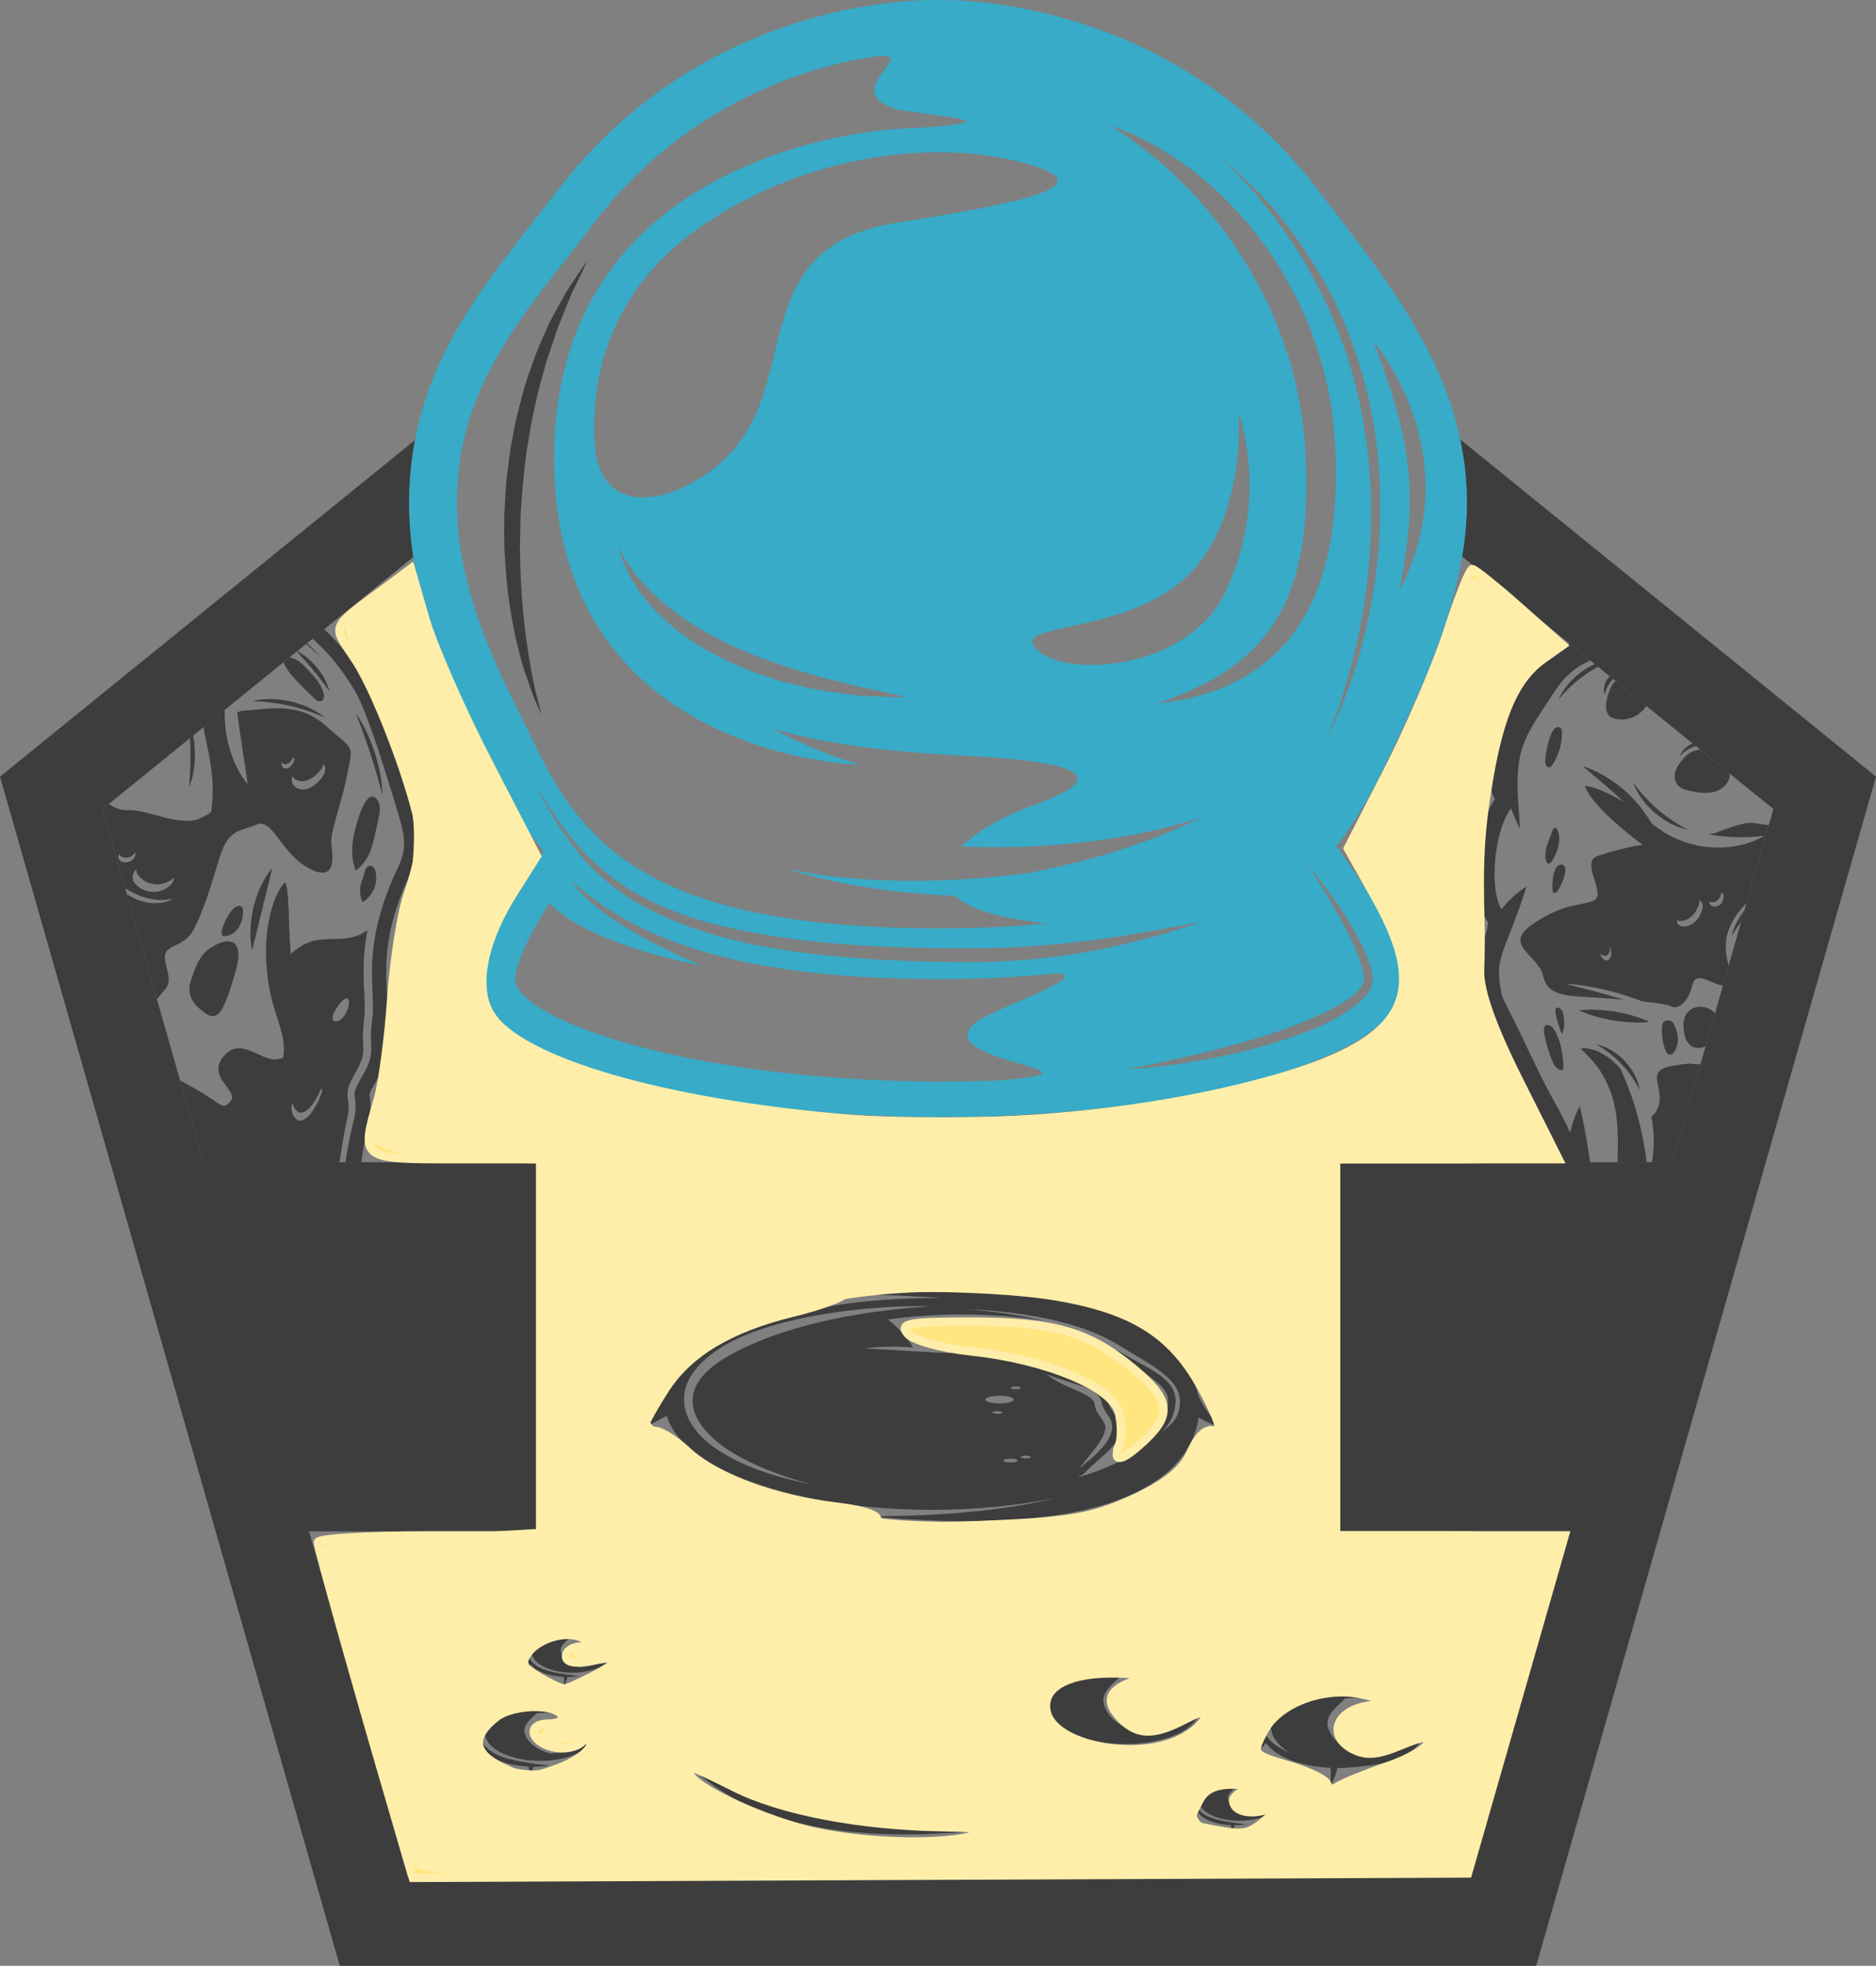<?xml version="1.0" encoding="UTF-8" standalone="no"?>
<!-- Created with Inkscape (http://www.inkscape.org/) -->

<svg
   xmlns:dc="http://purl.org/dc/elements/1.1/"
   xmlns:cc="http://creativecommons.org/ns#"
   xmlns:rdf="http://www.w3.org/1999/02/22-rdf-syntax-ns#"
   xmlns:svg="http://www.w3.org/2000/svg"
   xmlns="http://www.w3.org/2000/svg"
   xmlns:sodipodi="http://sodipodi.sourceforge.net/DTD/sodipodi-0.dtd"
   xmlns:inkscape="http://www.inkscape.org/namespaces/inkscape"
   width="166.043mm"
   height="173.998mm"
   viewBox="0 0 166.043 173.998"
   version="1.1"
   id="svg7164"
   sodipodi:docname="space-solution-illustration.svg"
   inkscape:version="0.92.5 (2060ec1f9f, 2020-04-08)">
  <rect x="0" y="0" width="166.043" height="173.998" fill="#808080" stroke="none"/>
  <defs
     id="defs7158">
    <clipPath
       id="clip3-5">
      <path
         inkscape:connector-curvature="0"
         d="M 301,295 H 409 V 426.73 H 301 Z m 0,0"
         id="path8-8" />
    </clipPath>
    <clipPath
       id="clip2-2">
      <path
         inkscape:connector-curvature="0"
         d="m 156,349 h 101 v 77.73 H 156 Z m 0,0"
         id="path5-0" />
    </clipPath>
  </defs>
  <sodipodi:namedview
     id="base"
     pagecolor="#ffffff"
     bordercolor="#666666"
     borderopacity="1.0"
     inkscape:pageopacity="0.0"
     inkscape:pageshadow="2"
     inkscape:zoom="0.35"
     inkscape:cx="197.07117"
     inkscape:cy="552.19983"
     inkscape:document-units="mm"
     inkscape:current-layer="layer1"
     showgrid="false"
     inkscape:window-width="460"
     inkscape:window-height="403"
     inkscape:window-x="78"
     inkscape:window-y="78"
     inkscape:window-maximized="0" />
  <g
     inkscape:label="Layer 1"
     inkscape:groupmode="layer"
     id="layer1"
     transform="translate(-27.602,-35.413)">
    <path
       style="fill:#3d3d3d;fill-opacity:1;fill-rule:nonzero;stroke:none;stroke-width:1.396"
       d="m 160.896,98.385 c -1.096,2.906 -1.189,4.242 -1.26,5.316 -0.016,0.245 -0.028,0.458 -0.055,0.676 -0.104,0.829 0.12,1.407 0.333,1.778 -0.024,0.032 -0.043,0.071 -0.071,0.109 -1.445,2.17 -1.865,6.145 -1.418,8.582 0.212,1.189 0.567,1.767 0.889,2.203 -0.012,0.114 -0.04,0.327 -0.114,0.687 -0.024,0.082 -0.043,0.164 -0.06,0.245 -0.012,0.02 -0.02,0.04 -0.032,0.06 -0.186,0.371 -0.36,0.78 -0.507,1.221 -0.131,0.442 -0.24,0.921 -0.251,1.412 -0.028,0.491 0.04,0.965 0.147,1.396 0.012,0.043 0.028,0.082 0.04,0.125 0.104,0.9 0.409,1.93 1.063,3.201 0.643,1.238 1.21,2.432 1.767,3.588 0.812,1.712 1.587,3.332 2.541,5.022 0.818,1.45 1.456,2.83 1.979,4.28 h 2.459 c -0.06,-0.36 -0.114,-0.714 -0.169,-1.063 -0.109,-0.692 -0.218,-1.352 -0.327,-1.925 -0.109,-0.573 -0.207,-1.063 -0.289,-1.407 -0.082,-0.349 -0.142,-0.556 -0.142,-0.556 0,0 -0.114,0.18 -0.262,0.513 -0.147,0.332 -0.333,0.812 -0.48,1.407 -0.04,0.131 -0.065,0.278 -0.098,0.42 -0.365,-0.807 -0.774,-1.625 -1.249,-2.47 -1.581,-2.797 -2.705,-5.502 -4.28,-8.561 -0.212,-0.409 -0.382,-0.78 -0.513,-1.129 -0.114,-0.545 -0.229,-1.145 -0.256,-1.739 -0.016,-0.322 -0.004,-0.638 0.04,-0.943 0.043,-0.305 0.114,-0.627 0.229,-0.96 0.098,-0.333 0.235,-0.676 0.365,-1.031 0.142,-0.36 0.278,-0.714 0.409,-1.052 0.256,-0.692 0.502,-1.347 0.714,-1.908 0.202,-0.573 0.376,-1.063 0.485,-1.412 0.114,-0.355 0.169,-0.573 0.169,-0.573 0,0 -0.196,0.109 -0.496,0.333 -0.3,0.224 -0.714,0.567 -1.156,1.031 -0.18,0.185 -0.36,0.398 -0.545,0.627 -0.163,-0.251 -0.338,-0.627 -0.463,-1.33 -0.409,-2.241 0.049,-5.709 1.172,-7.388 0.049,-0.076 0.087,-0.142 0.131,-0.207 0.12,0.322 0.24,0.605 0.343,0.851 0.273,0.627 0.458,0.971 0.458,0.971 0,0 -0.012,-0.393 -0.065,-1.069 -0.043,-0.676 -0.137,-1.636 -0.153,-2.754 -0.012,-1.112 0.071,-2.383 0.496,-3.577 0.212,-0.6 0.518,-1.2 0.872,-1.81 0.36,-0.611 0.763,-1.227 1.189,-1.865 0.414,-0.643 0.818,-1.254 1.232,-1.794 0.42,-0.54 0.862,-0.965 1.374,-1.325 0.398,-0.284 0.834,-0.513 1.276,-0.72 l -1.843,-1.494 c -2.514,1.374 -4.488,3.037 -5.616,6.009"
       id="path865-2"
       inkscape:connector-curvature="0" />
    <path
       style="fill:#3d3d3d;fill-opacity:1;fill-rule:nonzero;stroke:none;stroke-width:1.396"
       d="m 175.585,129.765 c -2.65,0.48 -0.338,2.039 -1.358,3.942 -0.131,0.251 -0.289,0.414 -0.458,0.523 0.071,0.343 0.104,0.692 0.147,1.031 0.071,0.774 0.082,1.505 0.012,2.127 -0.02,0.305 -0.065,0.589 -0.114,0.834 -0.004,0.028 -0.012,0.043 -0.016,0.065 h 1.832 l 2.481,-8.681 c -1.009,0.043 -0.42,-0.218 -2.525,0.158"
       id="path867-5"
       inkscape:connector-curvature="0" />
    <path
       style="fill:#3d3d3d;fill-opacity:1;fill-rule:nonzero;stroke:none;stroke-width:1.396"
       d="m 173.224,137.404 c -0.087,-0.589 -0.224,-1.26 -0.371,-1.974 -0.082,-0.36 -0.174,-0.72 -0.273,-1.091 -0.082,-0.371 -0.207,-0.742 -0.316,-1.112 -0.12,-0.365 -0.229,-0.736 -0.376,-1.096 -0.131,-0.355 -0.262,-0.709 -0.398,-1.047 -0.153,-0.327 -0.273,-0.665 -0.42,-0.965 -0.016,-0.032 -0.028,-0.06 -0.043,-0.093 -0.529,-0.632 -1.074,-1.052 -1.538,-1.314 -0.72,-0.42 -1.249,-0.485 -1.549,-0.513 -0.305,-0.012 -0.414,0.02 -0.414,0.02 0,0 0.065,0.104 0.278,0.3 0.202,0.212 0.545,0.513 0.971,1.052 0.431,0.534 0.943,1.309 1.374,2.475 0.218,0.589 0.387,1.26 0.502,2.061 0.109,0.807 0.158,1.734 0.147,2.803 -0.012,0.48 -0.02,0.932 -0.032,1.374 h 2.585 c 0,-0.028 -0.004,-0.049 -0.012,-0.076 -0.028,-0.24 -0.065,-0.513 -0.114,-0.807"
       id="path869-0"
       inkscape:connector-curvature="0" />
    <path
       style="fill:#3d3d3d;fill-opacity:1;fill-rule:nonzero;stroke:none;stroke-width:1.396"
       d="m 179.827,115.496 c -0.202,0.163 -0.507,0.212 -0.731,0.076 -0.142,-0.082 -0.224,-0.24 -0.235,-0.398 0.004,0.004 0.012,0.012 0.016,0.016 0.224,0.137 0.529,0.087 0.731,-0.076 0.207,-0.163 0.311,-0.425 0.333,-0.682 0,-0.004 0,-0.004 0,-0.004 0.071,0.028 0.131,0.06 0.174,0.12 0.049,0.076 0.049,0.174 0.043,0.262 -0.024,0.262 -0.131,0.523 -0.333,0.687 z m -1.576,0.48 c -0.202,0.692 -0.747,1.341 -1.461,1.439 -0.278,0.04 -0.616,-0.043 -0.72,-0.305 -0.028,-0.076 -0.032,-0.163 -0.028,-0.245 0.137,0.055 0.3,0.076 0.453,0.055 0.714,-0.098 1.26,-0.747 1.467,-1.439 0.032,-0.12 0.055,-0.256 0.055,-0.382 0.055,0.028 0.104,0.055 0.147,0.098 0.196,0.196 0.169,0.518 0.087,0.78 z m -8.217,4.34 c -0.043,0.043 -0.093,0.082 -0.147,0.093 -0.065,0.02 -0.137,0.012 -0.202,-0.012 -0.218,-0.076 -0.387,-0.284 -0.409,-0.518 0,-0.028 0,-0.049 0,-0.076 0.076,0.093 0.169,0.163 0.284,0.202 0.065,0.016 0.137,0.028 0.202,0.012 0.055,-0.016 0.104,-0.055 0.142,-0.093 0.142,-0.142 0.196,-0.355 0.186,-0.556 0,-0.06 -0.016,-0.125 -0.028,-0.191 0.012,0.004 0.024,0.004 0.032,0.004 0.06,0.191 0.114,0.382 0.125,0.583 0.004,0.196 -0.049,0.409 -0.186,0.551 z m 9.302,-11.14 c -0.158,0.024 -0.327,0.049 -0.507,0.076 0.202,0.043 0.409,0.076 0.611,0.109 0.774,0.109 1.51,0.153 2.148,0.158 0.643,0 1.183,-0.032 1.57,-0.071 0.387,-0.032 0.611,-0.055 0.611,-0.055 0,0 -0.191,0.125 -0.551,0.289 -0.355,0.169 -0.883,0.382 -1.549,0.534 -0.665,0.153 -1.467,0.251 -2.328,0.212 -0.431,-0.024 -0.878,-0.06 -1.325,-0.142 -0.447,-0.093 -0.9,-0.212 -1.336,-0.355 -0.436,-0.163 -0.862,-0.349 -1.27,-0.551 -0.404,-0.207 -0.774,-0.458 -1.129,-0.709 -0.191,-0.131 -0.365,-0.273 -0.534,-0.42 -0.065,-0.114 -0.137,-0.24 -0.212,-0.376 -0.235,-0.349 -0.523,-0.747 -0.845,-1.172 -0.349,-0.398 -0.736,-0.807 -1.14,-1.2 -0.431,-0.365 -0.878,-0.714 -1.309,-1.02 -0.447,-0.284 -0.872,-0.534 -1.243,-0.731 -0.387,-0.18 -0.714,-0.316 -0.943,-0.404 -0.235,-0.076 -0.365,-0.12 -0.365,-0.12 0,0 0.104,0.093 0.289,0.256 0.191,0.153 0.458,0.371 0.769,0.649 0.327,0.251 0.687,0.567 1.069,0.905 0.393,0.327 0.796,0.687 1.183,1.063 0.125,0.104 0.24,0.212 0.36,0.322 -0.856,-0.513 -1.527,-0.84 -2.034,-1.052 -1.047,-0.431 -1.434,-0.371 -1.434,-0.371 0,0 0.049,0.387 0.763,1.27 0.355,0.436 0.872,1.003 1.636,1.701 0.376,0.349 0.818,0.736 1.33,1.151 0.398,0.322 0.829,0.687 1.369,1.063 -1.418,0.212 -3.053,0.676 -3.997,0.998 -1.576,0.545 0.883,3.424 -0.349,3.948 -1.232,0.529 -2.405,0.114 -5.289,2.012 -2.89,1.903 0.398,2.759 0.823,4.64 0.425,1.876 2.132,1.767 5.098,1.958 0.529,0.032 1.287,0.087 2.088,0.158 -0.213,-0.065 -0.431,-0.125 -0.649,-0.185 -0.567,-0.174 -1.134,-0.333 -1.669,-0.474 -0.54,-0.137 -1.036,-0.284 -1.472,-0.387 -0.431,-0.109 -0.785,-0.202 -1.041,-0.267 -0.251,-0.065 -0.393,-0.104 -0.393,-0.104 0,0 0.147,0.012 0.409,0.028 0.256,0.028 0.632,0.049 1.074,0.12 0.442,0.071 0.954,0.147 1.505,0.267 0.545,0.125 1.123,0.267 1.701,0.425 0.567,0.174 1.134,0.365 1.663,0.551 0.158,0.055 0.311,0.114 0.458,0.174 1.221,0.131 2.29,0.284 2.557,0.436 0.562,0.322 1.527,-0.311 1.897,-1.914 0.3,-1.298 1.701,-0.032 2.688,0.082 l 0.513,-1.794 c -0.055,-0.191 -0.114,-0.387 -0.153,-0.6 -0.104,-0.567 -0.142,-1.2 -0.04,-1.827 0.114,-0.622 0.371,-1.2 0.671,-1.696 0.3,-0.502 0.66,-0.9 0.96,-1.243 0.049,-0.049 0.087,-0.087 0.137,-0.137 l 1.974,-6.908 c -0.431,-0.049 -0.894,-0.125 -1.396,-0.191 -0.725,-0.098 -2.061,0.393 -3.424,0.916"
       id="path871-2"
       inkscape:connector-curvature="0" />
    <path
       style="fill:#3d3d3d;fill-opacity:1;fill-rule:nonzero;stroke:none;stroke-width:1.396"
       d="m 180.863,118.282 c 0.207,-0.404 0.507,-0.818 0.84,-1.249 l 0.311,-1.096 c -0.207,0.294 -0.42,0.616 -0.622,0.976 -0.235,0.42 -0.425,0.883 -0.529,1.369"
       id="path873-8"
       inkscape:connector-curvature="0" />
    <path
       style="fill:#3d3d3d;fill-opacity:1;fill-rule:nonzero;stroke:none;stroke-width:1.396"
       d="m 170.241,96.123 c -0.409,0.84 -0.981,2.595 0.267,2.901 0.66,0.163 1.39,0.049 1.974,-0.305 0.333,-0.207 0.616,-0.496 0.834,-0.823 l -2.721,-2.203 c -0.142,0.114 -0.267,0.251 -0.355,0.431"
       id="path875-8"
       inkscape:connector-curvature="0" />
    <path
       style="fill:#3d3d3d;fill-opacity:1;fill-rule:nonzero;stroke:none;stroke-width:1.396"
       d="m 175.901,103.674 c -0.125,0.404 -0.093,0.878 0.174,1.205 0.267,0.333 0.72,0.458 1.14,0.545 0.654,0.136 1.336,0.245 1.99,0.104 0.649,-0.142 1.276,-0.589 1.456,-1.232 0.04,-0.131 0.049,-0.273 0.043,-0.404 l -2.623,-2.132 c -0.551,0.043 -1.08,0.3 -1.521,0.834 -0.273,0.327 -0.529,0.671 -0.66,1.08"
       id="path877-8"
       inkscape:connector-curvature="0" />
    <path
       style="fill:#3d3d3d;fill-opacity:1;fill-rule:nonzero;stroke:none;stroke-width:1.396"
       d="m 165.476,108.931 c -0.174,-0.409 -0.355,-0.289 -0.48,0.049 -0.158,0.425 -0.333,0.856 -0.469,1.287 -0.136,0.42 -0.202,0.867 -0.098,1.298 0.028,0.12 0.093,0.256 0.212,0.278 0.131,0.02 0.24,-0.093 0.316,-0.202 0.463,-0.671 0.867,-1.903 0.518,-2.71"
       id="path879-5"
       inkscape:connector-curvature="0" />
    <path
       style="fill:#3d3d3d;fill-opacity:1;fill-rule:nonzero;stroke:none;stroke-width:1.396"
       d="m 165.029,114.242 c 0.012,0.076 0.04,0.163 0.109,0.196 0.098,0.043 0.207,-0.04 0.278,-0.12 0.305,-0.333 1.254,-2.334 0.365,-2.377 -0.752,-0.032 -0.845,1.838 -0.752,2.301"
       id="path881-0"
       inkscape:connector-curvature="0" />
    <path
       style="fill:#3d3d3d;fill-opacity:1;fill-rule:nonzero;stroke:none;stroke-width:1.396"
       d="m 165.007,129.356 c 0.087,0.191 0.185,0.387 0.333,0.54 0.153,0.153 0.36,0.267 0.573,0.251 0.093,-0.305 0.065,-0.627 0.028,-0.943 -0.104,-0.889 -0.273,-1.799 -0.725,-2.574 -0.104,-0.18 -0.235,-0.36 -0.431,-0.442 -0.742,-0.322 -0.523,0.692 -0.436,1.052 0.169,0.725 0.355,1.434 0.66,2.116"
       id="path883-1"
       inkscape:connector-curvature="0" />
    <path
       style="fill:#3d3d3d;fill-opacity:1;fill-rule:nonzero;stroke:none;stroke-width:1.396"
       d="m 165.896,126.892 c 0.174,-0.534 0.202,-1.118 0.082,-1.669 -0.032,-0.153 -0.076,-0.305 -0.174,-0.431 -0.093,-0.125 -0.245,-0.212 -0.404,-0.196 -0.409,0.049 0.294,1.952 0.355,2.127 0.02,0.076 0.065,0.163 0.142,0.169"
       id="path885-8"
       inkscape:connector-curvature="0" />
    <path
       style="fill:#3d3d3d;fill-opacity:1;fill-rule:nonzero;stroke:none;stroke-width:1.396"
       d="m 175.367,128.762 c 0.212,0.032 0.387,-0.158 0.485,-0.343 0.316,-0.578 0.349,-1.303 0.093,-1.908 -0.163,-0.382 -0.267,-0.845 -0.769,-0.78 -0.294,0.032 -0.404,0.169 -0.447,0.447 -0.104,0.649 0.043,1.647 0.3,2.236 0.065,0.153 0.174,0.316 0.338,0.349"
       id="path887-3"
       inkscape:connector-curvature="0" />
    <path
       style="fill:#3d3d3d;fill-opacity:1;fill-rule:nonzero;stroke:none;stroke-width:1.396"
       d="m 178.518,124.574 c -0.42,-0.104 -0.883,-0.043 -1.249,0.18 -0.785,0.48 -0.736,1.565 -0.545,2.361 0.104,0.425 0.376,0.834 0.785,0.987 0.305,0.109 0.649,0.065 0.965,-0.028 0.028,-0.004 0.055,-0.024 0.082,-0.032 l 0.845,-2.955 c -0.24,-0.251 -0.545,-0.436 -0.883,-0.513"
       id="path889-6"
       inkscape:connector-curvature="0" />
    <path
       style="fill:#3d3d3d;fill-opacity:1;fill-rule:nonzero;stroke:none;stroke-width:1.396"
       d="m 164.363,102.818 c 0.012,0.235 0.114,0.529 0.343,0.513 0.142,-0.004 0.24,-0.131 0.316,-0.245 0.534,-0.834 0.829,-1.827 0.834,-2.814 0,-0.153 -0.016,-0.327 -0.136,-0.414 -0.889,-0.66 -1.379,2.541 -1.358,2.961"
       id="path891-2"
       inkscape:connector-curvature="0" />
    <path
       style="fill:#3d3d3d;fill-opacity:1;fill-rule:nonzero;stroke:none;stroke-width:1.396"
       d="m 168.311,125.223 c 0.284,0.082 0.616,0.18 0.971,0.284 0.365,0.076 0.747,0.158 1.134,0.245 0.387,0.043 0.78,0.087 1.145,0.131 0.371,0.016 0.72,0.028 1.014,0.043 0.3,-0.016 0.551,-0.028 0.731,-0.032 0.174,-0.024 0.278,-0.032 0.278,-0.032 0,0 -0.093,-0.049 -0.256,-0.125 -0.163,-0.065 -0.398,-0.153 -0.676,-0.262 -0.284,-0.087 -0.616,-0.186 -0.976,-0.289 -0.36,-0.076 -0.742,-0.158 -1.129,-0.24 -0.393,-0.043 -0.78,-0.093 -1.151,-0.131 -0.371,-0.016 -0.714,-0.032 -1.014,-0.043 -0.3,0.012 -0.551,0.024 -0.725,0.032 -0.174,0.024 -0.278,0.032 -0.278,0.032 0,0 0.093,0.043 0.251,0.12 0.163,0.065 0.398,0.158 0.682,0.267"
       id="path893-7"
       inkscape:connector-curvature="0" />
    <path
       style="fill:#3d3d3d;fill-opacity:1;fill-rule:nonzero;stroke:none;stroke-width:1.396"
       d="m 169.565,96.33 c -0.016,0.169 0.012,0.305 0.028,0.398 0.02,0.093 0.04,0.142 0.04,0.142 0,0 0.012,-0.049 0.04,-0.137 0.016,-0.093 0.071,-0.212 0.12,-0.349 0.049,-0.142 0.142,-0.284 0.235,-0.436 0.093,-0.153 0.212,-0.3 0.349,-0.42 0.004,-0.004 0.012,-0.004 0.012,-0.012 l -0.316,-0.256 c -0.147,0.158 -0.267,0.338 -0.355,0.518 -0.098,0.191 -0.125,0.393 -0.147,0.551"
       id="path895-8"
       inkscape:connector-curvature="0" />
    <path
       style="fill:#3d3d3d;fill-opacity:1;fill-rule:nonzero;stroke:none;stroke-width:1.396"
       d="m 166.784,95.555 c -0.289,0.284 -0.518,0.583 -0.709,0.84 -0.191,0.256 -0.311,0.502 -0.403,0.66 -0.076,0.169 -0.125,0.267 -0.125,0.267 0,0 0.071,-0.082 0.196,-0.224 0.114,-0.142 0.294,-0.333 0.513,-0.556 0.207,-0.229 0.485,-0.469 0.769,-0.725 0.289,-0.256 0.616,-0.507 0.954,-0.736 0.338,-0.24 0.687,-0.453 1.031,-0.633 0.012,-0.012 0.02,-0.016 0.032,-0.02 l -0.3,-0.24 c -0.327,0.163 -0.665,0.349 -0.992,0.556 -0.349,0.256 -0.676,0.534 -0.965,0.812"
       id="path897-9"
       inkscape:connector-curvature="0" />
    <path
       style="fill:#3d3d3d;fill-opacity:1;fill-rule:nonzero;stroke:none;stroke-width:1.396"
       d="m 172.613,105.643 c 0.163,0.262 0.36,0.562 0.611,0.856 0.251,0.294 0.54,0.589 0.845,0.867 0.316,0.256 0.654,0.502 0.981,0.709 0.327,0.202 0.654,0.349 0.938,0.469 0.284,0.125 0.529,0.185 0.703,0.24 0.169,0.04 0.273,0.065 0.273,0.065 0,0 -0.093,-0.055 -0.245,-0.142 -0.158,-0.082 -0.371,-0.218 -0.627,-0.371 -0.262,-0.142 -0.54,-0.355 -0.851,-0.562 -0.305,-0.212 -0.616,-0.458 -0.911,-0.72 -0.3,-0.251 -0.589,-0.523 -0.845,-0.791 -0.251,-0.273 -0.502,-0.518 -0.687,-0.758 -0.185,-0.229 -0.355,-0.42 -0.458,-0.562 -0.109,-0.142 -0.174,-0.224 -0.174,-0.224 0,0 0.043,0.098 0.109,0.262 0.076,0.158 0.174,0.398 0.338,0.66"
       id="path899-5"
       inkscape:connector-curvature="0" />
    <path
       style="fill:#3d3d3d;fill-opacity:1;fill-rule:nonzero;stroke:none;stroke-width:1.396"
       d="m 176.348,102.169 c -0.065,0.137 -0.098,0.218 -0.098,0.218 0,0 0.055,-0.071 0.163,-0.174 0.098,-0.109 0.267,-0.24 0.469,-0.382 0.207,-0.142 0.469,-0.256 0.752,-0.349 0.028,-0.012 0.055,-0.012 0.082,-0.016 l -0.316,-0.256 c -0.262,0.125 -0.485,0.289 -0.66,0.442 -0.196,0.191 -0.316,0.382 -0.393,0.518"
       id="path901-7"
       inkscape:connector-curvature="0" />
    <path
       style="fill:#3d3d3d;fill-opacity:1;fill-rule:nonzero;stroke:none;stroke-width:1.396"
       d="m 172.488,131.003 c -0.104,-0.256 -0.24,-0.556 -0.431,-0.845 -0.191,-0.289 -0.42,-0.583 -0.665,-0.862 -0.267,-0.262 -0.551,-0.502 -0.834,-0.703 -0.284,-0.202 -0.573,-0.349 -0.823,-0.469 -0.245,-0.12 -0.474,-0.18 -0.622,-0.224 -0.158,-0.043 -0.245,-0.06 -0.245,-0.06 0,0 0.076,0.043 0.212,0.131 0.137,0.076 0.322,0.207 0.545,0.355 0.224,0.142 0.463,0.343 0.72,0.545 0.256,0.207 0.513,0.447 0.752,0.703 0.245,0.251 0.474,0.518 0.671,0.785 0.191,0.267 0.387,0.513 0.513,0.747 0.142,0.229 0.262,0.42 0.333,0.556 0.076,0.142 0.125,0.218 0.125,0.218 0,0 -0.024,-0.087 -0.049,-0.245 -0.043,-0.153 -0.093,-0.382 -0.202,-0.633"
       id="path903-8"
       inkscape:connector-curvature="0" />
    <path
       style="fill:#3d3d3d;fill-opacity:1;fill-rule:nonzero;stroke:none;stroke-width:1.396"
       d="m 57.421,125.807 c -0.082,0.016 -0.174,0.02 -0.245,-0.016 -0.104,-0.055 -0.147,-0.174 -0.147,-0.289 0.024,-0.453 0.627,-1.369 1.014,-1.625 0.611,-0.398 0.469,0.496 0.333,0.856 -0.18,0.469 -0.469,0.965 -0.954,1.074 z m -1.341,6.292 c -0.18,0.562 -0.436,1.096 -0.769,1.587 -0.229,0.343 -0.502,0.676 -0.878,0.851 -0.109,0.049 -0.229,0.082 -0.349,0.065 -0.104,-0.016 -0.191,-0.076 -0.273,-0.147 -0.387,-0.333 -0.507,-0.927 -0.316,-1.407 0.049,0.273 0.18,0.523 0.387,0.703 0.076,0.071 0.169,0.125 0.273,0.147 0.114,0.024 0.24,-0.016 0.349,-0.065 0.371,-0.174 0.649,-0.507 0.878,-0.851 0.262,-0.387 0.474,-0.802 0.643,-1.232 0.082,0.049 0.12,0.158 0.055,0.349 z m 2.383,1.347 c 0.004,-0.273 -0.032,-0.523 -0.082,-0.834 -0.06,-0.322 -0.024,-0.725 0.093,-1.036 0.109,-0.316 0.251,-0.605 0.398,-0.878 0.305,-0.551 0.605,-1.058 0.774,-1.603 0.082,-0.267 0.12,-0.534 0.12,-0.823 -0.004,-0.289 -0.032,-0.611 -0.04,-0.938 -0.004,-0.327 0,-0.66 0.028,-0.992 0.032,-0.322 0.071,-0.643 0.104,-0.965 0.049,-0.6 0.028,-1.243 -0.004,-1.892 -0.065,-1.298 -0.125,-2.655 0.016,-4.008 0.055,-0.583 0.147,-1.161 0.256,-1.734 -1.221,0.921 -2.699,0.747 -3.49,0.796 -1.014,0.06 -1.87,0.071 -3.304,1.309 -0.071,-0.894 -0.104,-1.674 -0.131,-2.339 -0.032,-1.069 -0.06,-1.87 -0.098,-2.459 -0.04,-0.594 -0.093,-0.981 -0.147,-1.221 -0.055,-0.24 -0.104,-0.327 -0.104,-0.327 0,0 -0.087,0.055 -0.24,0.251 -0.153,0.196 -0.371,0.529 -0.616,1.101 -0.24,0.573 -0.502,1.39 -0.682,2.535 -0.174,1.151 -0.262,2.634 -0.028,4.482 0.114,0.927 0.289,1.745 0.491,2.465 0.202,0.72 0.409,1.292 0.556,1.778 0.305,0.971 0.393,1.63 0.393,2.165 0,0.322 -0.028,0.567 -0.06,0.769 -0.163,0.06 -0.36,0.098 -0.6,0.131 -1.396,0.163 -3.163,-2.094 -4.695,-0.251 -1.527,1.848 1.45,3.053 0.627,3.959 -0.818,0.911 -0.632,0.207 -3.757,-1.456 -0.256,-0.136 -0.485,-0.262 -0.698,-0.387 l 2.072,7.247 h 12.039 c 0.191,-1.292 0.387,-2.645 0.72,-4.029 0.049,-0.267 0.087,-0.54 0.087,-0.812"
       id="path905-5"
       inkscape:connector-curvature="0" />
    <path
       style="fill:#3d3d3d;fill-opacity:1;fill-rule:nonzero;stroke:none;stroke-width:1.396"
       d="m 60.322,132.464 c -0.012,-0.071 -0.024,-0.163 -0.024,-0.191 0,0 0.032,-0.202 0.42,-0.856 1.025,-1.723 1.063,-2.595 1.009,-3.73 -0.028,-0.442 -0.049,-0.894 0.055,-1.63 0.142,-0.987 0.098,-1.936 0.055,-2.95 -0.087,-1.799 -0.18,-3.839 0.731,-6.881 0.469,-1.565 0.9,-2.492 1.243,-3.239 0.9,-1.947 1.129,-2.912 0.191,-6.036 -1.718,-5.731 -2.988,-9.607 -3.997,-11.232 -0.9,-1.434 -1.892,-2.884 -3.702,-4.613 l -1.031,0.834 c 0.507,0.469 1.009,0.96 1.483,1.489 0.834,0.927 1.554,1.979 2.225,3.075 0.66,1.167 1.08,2.383 1.532,3.621 0.442,1.238 0.851,2.497 1.249,3.773 0.404,1.276 0.802,2.552 1.183,3.855 0.186,0.665 0.371,1.33 0.42,2.067 0.016,0.365 0.012,0.752 -0.082,1.123 -0.082,0.365 -0.212,0.714 -0.355,1.031 -0.589,1.249 -1.096,2.426 -1.489,3.724 -0.398,1.26 -0.682,2.557 -0.812,3.85 -0.147,1.303 -0.104,2.595 -0.043,3.904 0.028,0.66 0.049,1.314 -0.012,2.001 -0.032,0.316 -0.071,0.632 -0.109,0.949 -0.028,0.305 -0.032,0.611 -0.032,0.916 0.004,0.305 0.032,0.616 0.032,0.954 0,0.343 -0.049,0.703 -0.158,1.031 -0.202,0.649 -0.556,1.205 -0.851,1.718 -0.147,0.256 -0.278,0.513 -0.371,0.763 -0.093,0.262 -0.12,0.474 -0.082,0.742 0.04,0.278 0.087,0.616 0.071,0.932 -0.004,0.322 -0.06,0.627 -0.114,0.932 -0.355,1.33 -0.573,2.634 -0.785,3.899 h 1.396 c 0.18,-1.14 0.349,-2.219 0.567,-3.075 0.349,-1.369 0.284,-2.11 0.186,-2.748"
       id="path907-3"
       inkscape:connector-curvature="0" />
    <path
       style="fill:#3d3d3d;fill-opacity:1;fill-rule:nonzero;stroke:none;stroke-width:1.396"
       d="m 42.716,113.724 c -0.404,0.403 -0.971,0.638 -1.543,0.632 -0.573,0 -1.14,-0.24 -1.538,-0.649 -0.093,-0.098 -0.18,-0.207 -0.235,-0.327 -0.109,-0.256 -0.06,-0.567 0.082,-0.807 0.055,-0.087 0.12,-0.163 0.196,-0.229 -0.012,0.125 0,0.256 0.055,0.371 0.049,0.125 0.137,0.235 0.235,0.327 0.398,0.409 0.965,0.649 1.532,0.654 0.551,0 1.09,-0.218 1.489,-0.594 0.004,0.055 0.004,0.104 0,0.158 -0.032,0.18 -0.147,0.333 -0.273,0.464 z m -4.553,-2.214 c -0.076,-0.104 -0.109,-0.245 -0.065,-0.365 0.016,-0.043 0.044,-0.076 0.071,-0.114 0.012,0.02 0.024,0.043 0.04,0.065 0.224,0.311 0.725,0.294 1.047,0.076 0.131,-0.082 0.24,-0.196 0.311,-0.327 0.024,0.065 0.032,0.142 0.028,0.212 -0.032,0.218 -0.191,0.409 -0.376,0.534 -0.327,0.212 -0.823,0.229 -1.052,-0.082 z m 14.368,-8.67 c 0.012,0.016 0.016,0.04 0.028,0.06 0.032,0.055 0.082,0.109 0.147,0.137 0.055,0.02 0.114,0.028 0.169,0.02 0.202,-0.02 0.376,-0.153 0.496,-0.311 0.071,-0.087 0.12,-0.186 0.169,-0.284 0.049,0.049 0.104,0.093 0.153,0.142 -0.076,0.185 -0.153,0.371 -0.278,0.529 -0.12,0.158 -0.294,0.289 -0.496,0.311 -0.055,0.004 -0.114,0 -0.169,-0.024 -0.065,-0.028 -0.114,-0.082 -0.147,-0.142 -0.082,-0.131 -0.104,-0.294 -0.071,-0.442 z m 2.296,1.63 c 0.327,-0.12 0.605,-0.338 0.856,-0.578 0.256,-0.245 0.485,-0.529 0.583,-0.867 0.104,0.186 0.147,0.403 0.098,0.643 -0.076,0.376 -0.333,0.693 -0.611,0.96 -0.251,0.245 -0.534,0.458 -0.862,0.578 -0.327,0.12 -0.703,0.125 -1.009,-0.04 -0.311,-0.163 -0.518,-0.523 -0.453,-0.867 0.012,-0.055 0.032,-0.114 0.06,-0.174 0.082,0.12 0.191,0.235 0.322,0.305 0.305,0.164 0.687,0.158 1.014,0.04 z m -12.536,16.331 c -0.567,-2.121 1.499,-1.14 2.53,-3.261 1.031,-2.116 1.456,-3.828 2.246,-6.32 0.791,-2.486 1.794,-2.197 3.233,-2.824 1.439,-0.627 2.154,2.546 4.64,3.871 2.486,1.32 2.116,-1.058 1.99,-2.154 -0.125,-1.101 0.9,-3.522 1.418,-6.216 0.513,-2.694 0.622,-1.974 -1.854,-4.199 -2.475,-2.23 -5.104,-1.51 -7.268,-1.39 -0.224,0.016 -0.431,0.071 -0.622,0.158 0.024,0.191 0.049,0.382 0.076,0.583 0.028,0.294 0.076,0.589 0.12,0.889 0.043,0.294 0.076,0.594 0.131,0.889 0.043,0.294 0.082,0.583 0.125,0.861 0.087,0.567 0.169,1.091 0.24,1.549 0.071,0.453 0.125,0.845 0.163,1.123 0.032,0.273 0.043,0.436 0.043,0.436 0,0 -0.109,-0.12 -0.273,-0.349 -0.163,-0.229 -0.387,-0.562 -0.6,-0.992 -0.229,-0.425 -0.436,-0.949 -0.622,-1.516 -0.082,-0.289 -0.186,-0.583 -0.245,-0.894 -0.071,-0.305 -0.12,-0.622 -0.174,-0.938 -0.032,-0.322 -0.065,-0.638 -0.087,-0.954 -0.028,-0.305 -0.012,-0.611 -0.012,-0.905 l -1.876,1.521 c 0.071,0.453 0.158,0.921 0.267,1.407 0.649,2.83 0.583,4.308 0.502,5.262 -0.032,0.355 -0.06,0.622 -0.076,0.818 -0.234,0.207 -0.562,0.398 -1.009,0.6 -1.739,0.769 -4.695,-0.807 -6.276,-0.736 -0.747,0.032 -1.292,-0.191 -1.783,-0.551 l -0.556,0.447 2.007,7.023 c 0.004,0.004 0.012,0.012 0.024,0.016 0.327,0.202 0.687,0.398 1.058,0.551 0.365,0.169 0.752,0.294 1.123,0.365 0.371,0.071 0.72,0.114 1.025,0.104 0.305,-0.012 0.562,-0.04 0.736,-0.082 0.18,-0.032 0.284,-0.065 0.284,-0.065 0,0 -0.087,0.055 -0.256,0.142 -0.169,0.076 -0.42,0.186 -0.742,0.235 -0.316,0.043 -0.703,0.076 -1.107,0.016 -0.403,-0.06 -0.823,-0.174 -1.227,-0.338 -0.273,-0.131 -0.529,-0.278 -0.774,-0.431 l 2.661,9.302 c 0.998,-1.249 1.298,-1.189 0.796,-3.053"
       id="path909-5"
       inkscape:connector-curvature="0" />
    <path
       style="fill:#3d3d3d;fill-opacity:1;fill-rule:nonzero;stroke:none;stroke-width:1.396"
       d="m 55.998,93.587 c -0.393,-0.436 -0.802,-0.851 -1.216,-1.249 l -0.087,0.071 c 0.093,0.082 0.191,0.163 0.278,0.245 0.36,0.327 0.703,0.643 1.025,0.932"
       id="path911-7"
       inkscape:connector-curvature="0" />
    <path
       style="fill:#3d3d3d;fill-opacity:1;fill-rule:nonzero;stroke:none;stroke-width:1.396"
       d="m 45.676,119.776 c -0.551,0.594 -0.927,1.652 -1.178,2.416 -0.42,1.27 0.185,2.11 1.194,2.846 0.207,0.153 0.436,0.311 0.692,0.316 0.463,0.016 0.796,-0.447 0.998,-0.867 0.393,-0.818 0.654,-1.685 0.911,-2.557 0.218,-0.731 0.736,-2.268 0.12,-2.95 -0.632,-0.703 -2.23,0.245 -2.737,0.796"
       id="path913-0"
       inkscape:connector-curvature="0" />
    <path
       style="fill:#3d3d3d;fill-opacity:1;fill-rule:nonzero;stroke:none;stroke-width:1.396"
       d="m 48.228,115.872 c -0.436,0.485 -0.807,1.238 -0.987,1.859 -0.049,0.186 -0.06,0.425 0.104,0.518 0.071,0.04 0.158,0.032 0.24,0.02 0.485,-0.06 0.911,-0.387 1.167,-0.807 0.256,-0.42 0.355,-0.916 0.365,-1.407 0.016,-0.643 -0.589,-0.513 -0.889,-0.185"
       id="path915-3"
       inkscape:connector-curvature="0" />
    <path
       style="fill:#3d3d3d;fill-opacity:1;fill-rule:nonzero;stroke:none;stroke-width:1.396"
       d="m 60.159,111.221 c 0.338,-0.622 0.496,-1.325 0.649,-2.012 0.093,-0.42 0.186,-0.845 0.278,-1.27 0.142,-0.616 0.256,-1.336 -0.136,-1.788 -1.014,-1.183 -1.908,2.574 -2.034,3.179 -0.218,1.063 -0.224,2.181 0.174,3.146 0.436,-0.333 0.807,-0.763 1.069,-1.254"
       id="path917-0"
       inkscape:connector-curvature="0" />
    <path
       style="fill:#3d3d3d;fill-opacity:1;fill-rule:nonzero;stroke:none;stroke-width:1.396"
       d="m 60.862,112.644 c -0.055,-0.294 -0.245,-0.627 -0.54,-0.6 -0.284,0.02 -0.409,0.36 -0.474,0.638 -0.016,0.06 -0.028,0.125 -0.043,0.186 l -0.087,0.3 c -0.322,0.649 -0.333,1.445 -0.028,2.105 0.878,-0.529 1.369,-1.625 1.172,-2.628"
       id="path919-5"
       inkscape:connector-curvature="0" />
    <path
       style="fill:#3d3d3d;fill-opacity:1;fill-rule:nonzero;stroke:none;stroke-width:1.396"
       d="m 55.338,97.153 c 0.104,0.109 0.218,0.218 0.355,0.284 0.142,0.06 0.311,0.065 0.436,-0.024 0.174,-0.136 0.169,-0.398 0.114,-0.616 -0.202,-0.823 -0.802,-1.478 -1.379,-2.099 -0.464,-0.491 -0.987,-0.998 -1.641,-1.096 l -0.523,0.425 c 0.218,0.9 2.312,2.797 2.639,3.124"
       id="path921-0"
       inkscape:connector-curvature="0" />
    <path
       style="fill:#3d3d3d;fill-opacity:1;fill-rule:nonzero;stroke:none;stroke-width:1.396"
       d="m 51.004,113.238 c -0.169,0.316 -0.349,0.692 -0.534,1.107 -0.153,0.42 -0.3,0.878 -0.436,1.336 -0.093,0.469 -0.174,0.943 -0.229,1.39 -0.028,0.447 -0.043,0.867 -0.04,1.227 0.024,0.36 0.055,0.66 0.082,0.867 0.04,0.207 0.06,0.327 0.06,0.327 0,0 0.04,-0.114 0.098,-0.316 0.049,-0.207 0.114,-0.491 0.212,-0.834 0.071,-0.343 0.169,-0.736 0.284,-1.156 0.087,-0.42 0.196,-0.872 0.322,-1.309 0.093,-0.453 0.202,-0.9 0.316,-1.314 0.093,-0.425 0.191,-0.823 0.289,-1.156 0.071,-0.349 0.142,-0.632 0.191,-0.834 0.043,-0.207 0.065,-0.327 0.065,-0.327 0,0 -0.076,0.093 -0.207,0.262 -0.12,0.169 -0.284,0.42 -0.474,0.731"
       id="path923-5"
       inkscape:connector-curvature="0" />
    <path
       style="fill:#3d3d3d;fill-opacity:1;fill-rule:nonzero;stroke:none;stroke-width:1.396"
       d="m 44.455,102.164 c 0.012,0.36 0.004,0.725 -0.012,1.063 -0.024,0.338 -0.016,0.66 -0.04,0.932 -0.024,0.273 -0.024,0.502 -0.032,0.665 -0.012,0.158 -0.012,0.251 -0.012,0.251 0,0 0.032,-0.087 0.087,-0.24 0.044,-0.153 0.125,-0.371 0.186,-0.643 0.055,-0.273 0.125,-0.594 0.163,-0.938 0.032,-0.349 0.055,-0.72 0.065,-1.091 -0.012,-0.371 -0.04,-0.742 -0.071,-1.091 -0.024,-0.196 -0.055,-0.382 -0.093,-0.556 l -0.273,0.224 c 0,0.114 0.004,0.235 0.012,0.36 0.024,0.338 0.028,0.703 0.016,1.063"
       id="path925-1"
       inkscape:connector-curvature="0" />
    <path
       style="fill:#3d3d3d;fill-opacity:1;fill-rule:nonzero;stroke:none;stroke-width:1.396"
       d="m 54.308,93.56 c 0.153,0.153 0.311,0.355 0.496,0.551 0.18,0.196 0.365,0.42 0.54,0.643 0.191,0.218 0.371,0.442 0.529,0.654 0.158,0.224 0.322,0.414 0.447,0.594 0.125,0.18 0.245,0.322 0.316,0.425 0.076,0.104 0.125,0.163 0.125,0.163 0,0 -0.024,-0.071 -0.055,-0.196 -0.043,-0.125 -0.093,-0.305 -0.191,-0.507 -0.093,-0.202 -0.202,-0.442 -0.349,-0.676 -0.153,-0.235 -0.327,-0.48 -0.507,-0.72 -0.196,-0.224 -0.403,-0.436 -0.605,-0.632 -0.202,-0.191 -0.414,-0.343 -0.594,-0.474 -0.18,-0.131 -0.349,-0.218 -0.458,-0.284 -0.043,-0.024 -0.071,-0.032 -0.098,-0.049 l -0.028,0.02 c 0.024,0.028 0.043,0.055 0.076,0.087 0.093,0.093 0.207,0.24 0.355,0.398"
       id="path927-3"
       inkscape:connector-curvature="0" />
    <path
       style="fill:#3d3d3d;fill-opacity:1;fill-rule:nonzero;stroke:none;stroke-width:1.396"
       d="m 59.537,99.694 c 0.131,0.327 0.251,0.72 0.409,1.134 0.153,0.414 0.3,0.856 0.436,1.309 0.153,0.442 0.294,0.889 0.414,1.309 0.114,0.425 0.251,0.818 0.338,1.161 0.093,0.338 0.174,0.627 0.229,0.823 0.06,0.202 0.093,0.316 0.093,0.316 0,0 -0.004,-0.12 -0.012,-0.327 -0.024,-0.207 -0.032,-0.507 -0.087,-0.862 -0.055,-0.349 -0.114,-0.763 -0.218,-1.2 -0.109,-0.436 -0.235,-0.894 -0.371,-1.352 -0.158,-0.447 -0.327,-0.894 -0.496,-1.309 -0.169,-0.409 -0.365,-0.78 -0.529,-1.096 -0.163,-0.316 -0.327,-0.567 -0.436,-0.747 -0.114,-0.174 -0.18,-0.273 -0.18,-0.273 0,0 0.04,0.109 0.109,0.311 0.071,0.191 0.174,0.469 0.3,0.802"
       id="path929-9"
       inkscape:connector-curvature="0" />
    <path
       style="fill:#3d3d3d;fill-opacity:1;fill-rule:nonzero;stroke:none;stroke-width:1.396"
       d="m 55.469,98.325 c -0.278,-0.153 -0.611,-0.327 -0.981,-0.469 -0.371,-0.137 -0.78,-0.262 -1.189,-0.371 -0.42,-0.082 -0.84,-0.142 -1.232,-0.18 -0.398,-0.028 -0.769,-0.016 -1.085,0 -0.316,0.016 -0.578,0.065 -0.758,0.098 -0.18,0.04 -0.284,0.055 -0.284,0.055 0,0 0.104,0.012 0.289,0.02 0.18,0.004 0.442,0.032 0.747,0.055 0.311,0.016 0.671,0.076 1.052,0.125 0.382,0.049 0.78,0.125 1.178,0.224 0.404,0.082 0.796,0.191 1.167,0.305 0.36,0.125 0.709,0.224 0.998,0.343 0.289,0.114 0.534,0.196 0.698,0.273 0.174,0.071 0.273,0.109 0.273,0.109 0,0 -0.087,-0.065 -0.235,-0.18 -0.147,-0.104 -0.36,-0.262 -0.638,-0.409"
       id="path931-5"
       inkscape:connector-curvature="0" />
    <path
       style="fill:#3d3d3d;fill-opacity:1;fill-rule:nonzero;stroke:none;stroke-width:1.396"
       d="m 130.356,162.211 c 0.109,-0.104 0.218,-0.207 0.322,-0.327 0.229,-0.262 0.453,-0.567 0.622,-0.921 0.169,-0.355 0.284,-0.758 0.327,-1.167 0.012,-0.104 0.016,-0.207 0.024,-0.305 0,-0.142 0,-0.196 -0.012,-0.322 -0.024,-0.245 -0.076,-0.453 -0.163,-0.665 -0.18,-0.414 -0.474,-0.752 -0.78,-1.02 -0.3,-0.278 -0.627,-0.485 -0.938,-0.687 -0.311,-0.196 -0.616,-0.371 -0.905,-0.529 -0.289,-0.163 -0.567,-0.316 -0.818,-0.453 -0.507,-0.278 -0.927,-0.507 -1.221,-0.682 -0.294,-0.169 -0.458,-0.267 -0.458,-0.267 0,0 0.523,0.583 1.461,1.287 0.229,0.174 0.485,0.365 0.758,0.551 0.267,0.191 0.551,0.393 0.845,0.6 0.284,0.207 0.573,0.431 0.823,0.671 0.262,0.24 0.474,0.507 0.605,0.796 0.065,0.142 0.109,0.311 0.125,0.447 0.004,0.065 0.016,0.207 0.012,0.256 0,0.093 -0.004,0.174 -0.012,0.262 -0.02,0.349 -0.093,0.682 -0.218,0.987 -0.125,0.305 -0.278,0.594 -0.469,0.845 -0.185,0.256 -0.382,0.491 -0.573,0.698 -0.387,0.425 -0.731,0.763 -0.965,1.009 -0.212,0.229 -0.338,0.365 -0.36,0.387 -1.265,1.025 -3.157,1.881 -5.442,2.53 0.294,-0.137 0.529,-0.278 0.687,-0.442 1.374,-1.412 3.163,-2.47 3.163,-3.92 0,-0.845 -1.009,-1.543 -1.118,-2.405 -0.202,-1.641 -3.059,-1.778 -5.622,-3.01 -1.396,-0.676 -3.032,-1.26 -5.365,-1.172 -0.845,0.032 -1.614,0 -2.421,-0.071 l 0.004,0.004 c 0,0 -0.131,0 -0.355,-0.004 -0.224,-0.004 -0.54,-0.004 -0.921,-0.024 -0.382,-0.012 -0.823,-0.04 -1.298,-0.065 -0.474,-0.028 -0.981,-0.055 -1.489,-0.082 -0.502,-0.032 -1.009,-0.065 -1.483,-0.093 -0.474,-0.028 -0.916,-0.055 -1.298,-0.071 -0.382,-0.024 -0.698,-0.043 -0.921,-0.049 -0.218,-0.012 -0.349,-0.024 -0.349,-0.024 0,0 0.125,-0.024 0.349,-0.043 0.224,-0.028 0.54,-0.065 0.921,-0.087 0.382,-0.02 0.829,-0.032 1.309,-0.032 0.474,0.004 0.987,0.024 1.494,0.055 0.065,0.004 0.125,0.012 0.191,0.012 -0.463,-0.709 -1.205,-1.669 -2.219,-2.465 0.137,-0.024 0.278,-0.04 0.42,-0.06 0.464,-0.049 0.954,-0.12 1.461,-0.163 0.256,-0.024 0.518,-0.043 0.78,-0.071 0.262,-0.016 0.523,-0.032 0.796,-0.055 0.534,-0.04 1.08,-0.055 1.625,-0.076 0.545,-0.028 1.096,-0.016 1.63,-0.02 0.54,-0.004 1.069,0.016 1.587,0.028 0.513,0.012 1.003,0.055 1.478,0.076 0.469,0.02 0.911,0.071 1.325,0.109 0.409,0.04 0.785,0.065 1.118,0.114 0.327,0.043 0.616,0.082 0.856,0.114 0.48,0.06 0.752,0.098 0.752,0.098 0,0 -0.273,-0.055 -0.742,-0.147 -0.24,-0.049 -0.523,-0.109 -0.851,-0.174 -0.333,-0.071 -0.703,-0.114 -1.112,-0.186 -0.409,-0.065 -0.851,-0.147 -1.32,-0.196 -0.474,-0.055 -0.965,-0.131 -1.483,-0.174 -0.442,-0.04 -0.894,-0.087 -1.358,-0.12 5.442,0.191 10.431,1.287 13.37,3.124 2.705,1.685 5.502,2.933 5.502,5.033 0,1.379 -0.709,2.056 -1.685,2.754 z m -8.49,-4.182 c -0.529,-0.251 -0.954,-0.502 -1.238,-0.687 -0.142,-0.098 -0.251,-0.18 -0.322,-0.235 -0.071,-0.055 -0.109,-0.087 -0.109,-0.087 0,0 0.18,0.082 0.491,0.202 0.316,0.12 0.769,0.278 1.314,0.447 0.278,0.087 0.578,0.174 0.894,0.273 0.316,0.104 0.654,0.212 1.003,0.371 0.338,0.158 0.731,0.349 1.014,0.752 0.065,0.104 0.12,0.212 0.163,0.333 0.049,0.147 0.055,0.229 0.076,0.327 0.028,0.131 0.093,0.267 0.18,0.42 0.169,0.305 0.431,0.605 0.611,1.025 0.024,0.049 0.04,0.109 0.055,0.163 0.016,0.06 0.028,0.136 0.04,0.202 0.004,0.032 0.004,0.049 0.004,0.076 l 0.004,0.093 c -0.004,0.055 -0.004,0.109 -0.016,0.163 -0.028,0.218 -0.087,0.425 -0.163,0.611 -0.158,0.371 -0.382,0.671 -0.594,0.938 -0.218,0.267 -0.447,0.491 -0.654,0.692 -0.212,0.207 -0.414,0.382 -0.594,0.534 -0.18,0.158 -0.338,0.284 -0.469,0.393 -0.267,0.212 -0.42,0.338 -0.42,0.338 0,0 0.12,-0.158 0.327,-0.425 0.212,-0.262 0.518,-0.632 0.883,-1.085 0.18,-0.224 0.36,-0.469 0.54,-0.736 0.18,-0.262 0.343,-0.556 0.453,-0.856 0.055,-0.153 0.087,-0.305 0.098,-0.458 0,-0.032 0,-0.065 0,-0.098 v -0.028 l -0.004,-0.032 c -0.004,-0.024 -0.004,-0.055 -0.012,-0.065 -0.012,-0.028 -0.012,-0.043 -0.024,-0.076 -0.016,-0.032 -0.02,-0.065 -0.04,-0.104 -0.12,-0.284 -0.371,-0.573 -0.594,-0.932 -0.109,-0.18 -0.207,-0.393 -0.251,-0.643 l -0.028,-0.142 c -0.004,-0.055 -0.016,-0.06 -0.02,-0.093 -0.024,-0.06 -0.049,-0.125 -0.087,-0.18 -0.153,-0.229 -0.436,-0.425 -0.736,-0.583 -0.3,-0.158 -0.622,-0.294 -0.921,-0.425 -0.305,-0.131 -0.594,-0.256 -0.856,-0.382 z m -3.468,6.467 c -0.245,0 -0.447,-0.055 -0.447,-0.12 0,-0.065 0.202,-0.12 0.447,-0.12 0.245,0 0.442,0.055 0.442,0.12 0,0.065 -0.196,0.12 -0.442,0.12 z m -0.889,-6.123 c -0.245,0 -0.442,-0.055 -0.442,-0.12 0,-0.065 0.196,-0.12 0.442,-0.12 0.245,0 0.442,0.055 0.442,0.12 0,0.065 -0.196,0.12 -0.442,0.12 z m -0.464,6.483 c -0.349,0 -0.627,-0.076 -0.627,-0.169 0,-0.093 0.278,-0.169 0.627,-0.169 0.349,0 0.627,0.076 0.627,0.169 0,0.093 -0.278,0.169 -0.627,0.169 z m -1.156,-4.302 c -0.245,0 -0.447,-0.055 -0.447,-0.12 0,-0.065 0.202,-0.12 0.447,-0.12 0.245,0 0.442,0.055 0.442,0.12 0,0.065 -0.196,0.12 -0.442,0.12 z m -1.074,-1.26 c 0,-0.191 0.562,-0.343 1.26,-0.343 0.692,0 1.254,0.153 1.254,0.343 0,0.186 -0.562,0.338 -1.254,0.338 -0.698,0 -1.26,-0.153 -1.26,-0.338 z m -25.9,0.289 c 0,0.065 0.012,0.12 0.016,0.186 0.012,0.12 0.043,0.251 0.065,0.376 0.065,0.251 0.158,0.496 0.267,0.731 0.469,0.938 1.232,1.707 2.028,2.323 0.802,0.616 1.641,1.101 2.443,1.499 1.603,0.802 3.026,1.292 4.029,1.609 0.502,0.158 0.9,0.273 1.172,0.349 0.273,0.076 0.42,0.114 0.42,0.114 0,0 -0.153,-0.028 -0.431,-0.082 -0.273,-0.06 -0.682,-0.137 -1.194,-0.267 -1.02,-0.256 -2.492,-0.638 -4.166,-1.369 -0.834,-0.365 -1.723,-0.818 -2.595,-1.418 -0.862,-0.605 -1.739,-1.369 -2.323,-2.443 -0.142,-0.273 -0.262,-0.556 -0.349,-0.862 -0.04,-0.153 -0.082,-0.3 -0.104,-0.469 -0.012,-0.082 -0.02,-0.169 -0.032,-0.245 l -0.012,-0.218 c -0.032,-0.665 0.136,-1.32 0.442,-1.898 0.3,-0.578 0.709,-1.085 1.167,-1.527 0.458,-0.442 0.96,-0.823 1.483,-1.167 0.529,-0.338 1.074,-0.638 1.625,-0.905 0.562,-0.256 1.123,-0.496 1.69,-0.692 1.14,-0.404 2.279,-0.72 3.392,-0.976 2.225,-0.507 4.329,-0.791 6.134,-0.965 1.805,-0.174 3.315,-0.229 4.368,-0.24 0.529,-0.004 0.943,-0.004 1.227,0 0.284,0 0.431,0 0.431,0 0,0 -0.147,0.012 -0.431,0.028 -0.284,0.024 -0.692,0.049 -1.216,0.093 -0.529,0.043 -1.161,0.109 -1.892,0.191 -0.725,0.082 -1.549,0.186 -2.437,0.322 -1.778,0.278 -3.844,0.682 -5.992,1.303 -1.074,0.316 -2.17,0.676 -3.244,1.118 -0.54,0.224 -1.08,0.447 -1.603,0.709 -0.529,0.251 -1.047,0.523 -1.538,0.829 -0.981,0.594 -1.908,1.336 -2.437,2.268 -0.262,0.463 -0.414,0.981 -0.409,1.478 z m 44.76,1.439 c 0.012,-0.049 0.012,-0.093 0.024,-0.136 0.082,0.049 0.169,0.098 0.256,0.142 0.131,0.065 0.251,0.136 0.376,0.196 0.245,0.12 0.474,0.224 0.676,0.305 0.196,0.087 0.365,0.142 0.48,0.191 0.114,0.043 0.18,0.065 0.18,0.065 0,0 -0.043,-0.049 -0.131,-0.142 -0.082,-0.093 -0.207,-0.212 -0.343,-0.376 -0.142,-0.158 -0.294,-0.343 -0.453,-0.551 -0.082,-0.098 -0.158,-0.212 -0.235,-0.322 -0.082,-0.104 -0.153,-0.224 -0.229,-0.333 -0.147,-0.224 -0.284,-0.458 -0.393,-0.671 -0.087,-0.169 -0.153,-0.322 -0.212,-0.463 -0.104,-0.507 -0.305,-0.998 -0.6,-1.472 -0.076,-0.196 -0.163,-0.393 -0.267,-0.594 -0.371,-0.731 -0.911,-1.478 -1.587,-2.154 -0.671,-0.676 -1.478,-1.298 -2.377,-1.816 -0.114,-0.065 -0.224,-0.131 -0.338,-0.196 -0.114,-0.06 -0.235,-0.12 -0.349,-0.18 -0.235,-0.12 -0.469,-0.245 -0.714,-0.355 -0.491,-0.207 -0.987,-0.442 -1.505,-0.611 -0.256,-0.093 -0.513,-0.186 -0.774,-0.278 -0.267,-0.076 -0.534,-0.153 -0.802,-0.235 -0.529,-0.169 -1.08,-0.284 -1.625,-0.42 -1.101,-0.251 -2.219,-0.442 -3.342,-0.594 -0.562,-0.087 -1.123,-0.131 -1.679,-0.191 -0.284,-0.032 -0.562,-0.06 -0.834,-0.087 -0.284,-0.016 -0.562,-0.032 -0.834,-0.055 -1.107,-0.087 -2.192,-0.114 -3.239,-0.147 -0.529,-0.016 -1.041,-0.004 -1.549,-0.012 -0.502,0 -0.998,-0.012 -1.478,0.004 -0.96,0.028 -1.865,0.04 -2.705,0.076 -0.834,0.049 -1.598,0.087 -2.279,0.12 -0.676,0.043 -1.265,0.098 -1.75,0.131 -0.971,0.076 -1.527,0.114 -1.527,0.114 0,0 0.556,0.004 1.527,0.012 0.491,0.012 1.08,0.004 1.756,0.024 0.676,0.02 1.445,0.043 2.274,0.071 0.834,0.028 1.734,0.093 2.688,0.142 0.382,0.024 0.774,0.06 1.172,0.093 -0.273,0 -0.545,-0.004 -0.823,-0.004 -12.094,0 -22.067,3.604 -23.463,8.255 -0.024,0.043 -0.043,0.098 -0.071,0.147 -0.158,0.355 -0.42,0.823 -0.714,1.281 -0.3,0.458 -0.627,0.911 -0.883,1.243 -0.262,0.327 -0.442,0.545 -0.442,0.545 0,0 0.256,-0.109 0.643,-0.294 0.387,-0.185 0.889,-0.453 1.39,-0.752 0.016,-0.004 0.032,-0.016 0.049,-0.028 1.292,4.689 11.314,8.342 23.49,8.342 3.931,0 7.634,-0.382 10.889,-1.052 -0.12,0.032 -0.24,0.06 -0.36,0.093 -0.485,0.125 -0.976,0.218 -1.467,0.316 -0.245,0.055 -0.491,0.104 -0.736,0.153 -0.245,0.043 -0.491,0.082 -0.736,0.12 -0.485,0.076 -0.971,0.169 -1.456,0.229 -0.485,0.06 -0.96,0.12 -1.434,0.18 -0.469,0.065 -0.938,0.093 -1.39,0.142 -0.453,0.043 -0.9,0.093 -1.336,0.12 -0.872,0.055 -1.696,0.12 -2.454,0.153 -0.763,0.028 -1.461,0.055 -2.083,0.076 -0.622,0.024 -1.161,0.016 -1.609,0.028 -0.894,0.004 -1.401,0.012 -1.401,0.012 0,0 0.507,0.043 1.396,0.114 0.447,0.032 0.987,0.082 1.609,0.12 0.622,0.04 1.325,0.076 2.088,0.114 0.763,0.04 1.598,0.049 2.475,0.076 0.442,0.012 0.894,0 1.352,0 0.463,-0.004 0.938,0.012 1.418,-0.012 0.485,-0.016 0.971,-0.04 1.467,-0.055 0.496,-0.016 0.998,-0.06 1.505,-0.093 0.256,-0.024 0.507,-0.032 0.763,-0.055 0.256,-0.032 0.513,-0.06 0.769,-0.087 0.513,-0.055 1.025,-0.109 1.538,-0.191 0.518,-0.082 1.031,-0.147 1.543,-0.256 0.513,-0.104 1.02,-0.196 1.521,-0.333 0.251,-0.06 0.502,-0.125 0.752,-0.186 0.251,-0.071 0.496,-0.153 0.742,-0.224 0.491,-0.142 0.971,-0.327 1.439,-0.502 0.24,-0.082 0.469,-0.191 0.698,-0.294 0.224,-0.104 0.453,-0.196 0.676,-0.311 0.436,-0.229 0.872,-0.453 1.27,-0.72 0.812,-0.518 1.549,-1.101 2.143,-1.761 0.6,-0.654 1.063,-1.363 1.385,-2.05 0.322,-0.687 0.502,-1.341 0.589,-1.898"
       id="path961-2"
       inkscape:connector-curvature="0" />
    <path
       style="fill:#3d3d3d;fill-opacity:1;fill-rule:nonzero;stroke:none;stroke-width:1.396"
       d="m 112.776,197.23 c -0.273,-0.004 -0.567,-0.016 -0.878,-0.032 -0.305,-0.004 -0.633,-0.016 -0.965,-0.028 -0.676,-0.024 -1.412,-0.04 -2.181,-0.082 -0.774,-0.04 -1.587,-0.065 -2.426,-0.136 -0.42,-0.028 -0.845,-0.06 -1.276,-0.093 -0.218,-0.012 -0.431,-0.04 -0.649,-0.06 -0.218,-0.024 -0.436,-0.043 -0.654,-0.065 -0.218,-0.024 -0.442,-0.043 -0.66,-0.065 l -0.333,-0.032 -0.333,-0.043 c -0.436,-0.065 -0.883,-0.125 -1.325,-0.191 -0.442,-0.049 -0.878,-0.147 -1.314,-0.224 -0.218,-0.04 -0.436,-0.076 -0.654,-0.114 -0.218,-0.049 -0.431,-0.098 -0.643,-0.147 -0.212,-0.055 -0.425,-0.104 -0.638,-0.153 -0.212,-0.043 -0.42,-0.093 -0.627,-0.153 -0.414,-0.12 -0.818,-0.235 -1.221,-0.343 -0.393,-0.137 -0.78,-0.278 -1.161,-0.404 -0.376,-0.125 -0.736,-0.289 -1.091,-0.431 -0.36,-0.131 -0.687,-0.305 -1.014,-0.458 -0.163,-0.076 -0.327,-0.147 -0.485,-0.224 -0.153,-0.076 -0.305,-0.163 -0.453,-0.24 -0.289,-0.163 -0.578,-0.305 -0.84,-0.463 -0.267,-0.153 -0.518,-0.3 -0.752,-0.442 -0.463,-0.289 -0.862,-0.551 -1.194,-0.763 -0.654,-0.447 -1.031,-0.698 -1.031,-0.698 0,0 0.082,0.076 0.24,0.218 0.153,0.142 0.382,0.36 0.676,0.622 0.305,0.251 0.671,0.573 1.112,0.905 0.224,0.169 0.458,0.343 0.709,0.529 0.251,0.186 0.534,0.355 0.818,0.545 0.147,0.093 0.289,0.191 0.442,0.284 0.158,0.087 0.316,0.174 0.474,0.267 0.322,0.18 0.654,0.376 1.014,0.534 0.36,0.169 0.72,0.36 1.101,0.513 0.382,0.158 0.78,0.305 1.178,0.463 0.409,0.131 0.829,0.267 1.249,0.403 0.42,0.142 0.856,0.229 1.292,0.343 0.218,0.055 0.442,0.109 0.66,0.158 0.224,0.043 0.447,0.087 0.671,0.131 0.447,0.076 0.894,0.186 1.347,0.245 0.453,0.055 0.905,0.114 1.358,0.174 l 0.338,0.043 0.333,0.028 c 0.229,0.02 0.453,0.043 0.676,0.06 0.447,0.04 0.889,0.082 1.325,0.098 0.442,0.016 0.872,0.032 1.298,0.049 0.851,0.043 1.674,0.016 2.454,0.012 0.387,-0.004 0.769,0 1.134,-0.024 0.365,-0.016 0.72,-0.04 1.058,-0.055 0.682,-0.04 1.303,-0.06 1.854,-0.114 0.545,-0.049 1.025,-0.098 1.423,-0.142 0.785,-0.082 1.232,-0.136 1.232,-0.136 0,0 -0.453,-0.024 -1.243,-0.043 -0.393,-0.012 -0.872,-0.024 -1.423,-0.028"
       id="path963-3"
       inkscape:connector-curvature="0" />
    <path
       style="fill:#3d3d3d;fill-opacity:1;fill-rule:nonzero;stroke:none;stroke-width:1.396"
       d="m 146.294,191.549 c -0.245,-0.04 -0.513,-0.082 -0.796,-0.12 -0.278,-0.04 -0.578,-0.076 -0.878,-0.137 -0.3,-0.06 -0.616,-0.109 -0.921,-0.174 -0.311,-0.082 -0.627,-0.142 -0.932,-0.235 l -0.453,-0.142 -0.229,-0.071 c -0.071,-0.028 -0.136,-0.055 -0.207,-0.087 -0.142,-0.06 -0.284,-0.114 -0.42,-0.169 -0.136,-0.06 -0.256,-0.131 -0.387,-0.196 l -0.186,-0.098 -0.163,-0.109 c -0.109,-0.076 -0.229,-0.142 -0.322,-0.218 -0.093,-0.082 -0.18,-0.158 -0.273,-0.235 -0.082,-0.076 -0.147,-0.158 -0.224,-0.235 -0.076,-0.071 -0.125,-0.153 -0.186,-0.229 -0.055,-0.071 -0.109,-0.147 -0.147,-0.218 -0.087,-0.136 -0.142,-0.267 -0.191,-0.371 -0.087,-0.213 -0.109,-0.343 -0.109,-0.343 0,0 -0.049,0.114 -0.055,0.343 0.004,0.114 0.012,0.251 0.06,0.414 0,0.004 0,0.012 0,0.016 -0.004,0.076 -0.016,0.158 -0.032,0.245 -0.02,0.147 -0.071,0.305 -0.125,0.458 -0.114,0.305 -0.289,0.6 -0.431,0.812 -0.147,0.218 -0.273,0.349 -0.273,0.349 0,0 0.169,-0.098 0.393,-0.273 0.224,-0.174 0.507,-0.425 0.736,-0.714 0.032,-0.043 0.065,-0.082 0.098,-0.131 0.016,0.028 0.032,0.049 0.049,0.071 0.082,0.098 0.174,0.202 0.267,0.305 0.093,0.098 0.218,0.191 0.333,0.289 0.055,0.049 0.114,0.104 0.18,0.147 0.065,0.043 0.137,0.087 0.202,0.131 0.142,0.082 0.284,0.174 0.431,0.256 0.153,0.071 0.311,0.147 0.474,0.218 0.076,0.032 0.158,0.071 0.24,0.104 l 0.251,0.087 0.502,0.163 c 0.343,0.098 0.687,0.158 1.025,0.235 0.338,0.076 0.676,0.093 0.992,0.136 0.273,0.04 0.523,0.049 0.774,0.055 0.016,0.169 0.032,0.355 0.032,0.545 0.004,0.294 -0.016,0.594 -0.049,0.812 -0.028,0.224 -0.065,0.371 -0.065,0.371 0,0 0.087,-0.131 0.191,-0.333 0.109,-0.202 0.235,-0.48 0.333,-0.769 0.071,-0.207 0.131,-0.42 0.169,-0.611 0.12,0.004 0.24,0.004 0.355,0.004 0.251,0 0.474,-0.024 0.676,-0.04 0.202,-0.012 0.376,-0.028 0.518,-0.043 0.284,-0.028 0.447,-0.049 0.447,-0.049 0,0 -0.174,-0.032 -0.469,-0.071 -0.294,-0.043 -0.709,-0.098 -1.205,-0.153"
       id="path965-8"
       inkscape:connector-curvature="0" />
    <path
       style="fill:#3d3d3d;fill-opacity:1;fill-rule:nonzero;stroke:none;stroke-width:1.396"
       d="m 123.541,183.554 c -0.725,0.18 -1.478,0.453 -2.121,0.889 -0.305,0.229 -0.616,0.48 -0.829,0.812 -0.212,0.333 -0.365,0.682 -0.316,1.178 0.012,0.098 0.032,0.169 0.049,0.256 l 0.012,0.065 0.012,0.049 0.016,0.032 0.012,0.04 0.071,0.153 c 0.04,0.109 0.098,0.213 0.169,0.311 0.065,0.098 0.125,0.202 0.212,0.289 0.311,0.382 0.725,0.682 1.156,0.938 0.883,0.502 1.843,0.791 2.781,0.976 0.943,0.191 1.848,0.24 2.743,0.234 0.235,0 0.425,-0.016 0.627,-0.024 0.109,-0.012 0.18,-0.004 0.316,-0.02 l 0.305,-0.04 c 0.207,-0.016 0.403,-0.043 0.6,-0.082 0.191,-0.028 0.387,-0.06 0.567,-0.104 0.742,-0.153 1.401,-0.382 1.957,-0.643 1.123,-0.523 1.75,-1.281 1.87,-1.876 0.06,-0.294 0.016,-0.545 -0.032,-0.703 -0.055,-0.153 -0.087,-0.24 -0.087,-0.24 0,0 0.004,0.087 0.016,0.245 0,0.158 -0.043,0.371 -0.163,0.622 -0.131,0.245 -0.371,0.507 -0.714,0.758 -0.343,0.245 -0.796,0.469 -1.341,0.654 -0.545,0.186 -1.178,0.327 -1.865,0.42 -0.169,0.028 -0.349,0.043 -0.529,0.06 -0.18,0.02 -0.365,0.032 -0.551,0.04 h -0.004 c -1.123,-0.36 -2.775,-1.08 -3.184,-2.623 -0.3,-1.123 1.205,-2.061 1.521,-2.486 0.273,-0.028 0.534,-0.043 0.785,-0.049 0.523,-0.016 0.987,-0.012 1.374,0.016 0.769,0.049 1.221,0.125 1.221,0.125 0,0 -0.109,-0.032 -0.311,-0.098 -0.207,-0.06 -0.507,-0.153 -0.9,-0.234 -0.78,-0.163 -1.947,-0.322 -3.304,-0.251 -0.676,0.04 -1.407,0.12 -2.137,0.311"
       id="path967-9"
       inkscape:connector-curvature="0" />
    <path
       style="fill:#3d3d3d;fill-opacity:1;fill-rule:nonzero;stroke:none;stroke-width:1.396"
       d="m 75.039,191.543 c -0.174,-0.032 -0.36,-0.06 -0.556,-0.087 -0.196,-0.024 -0.404,-0.055 -0.611,-0.093 -0.212,-0.043 -0.431,-0.076 -0.649,-0.125 -0.212,-0.055 -0.436,-0.098 -0.649,-0.163 l -0.474,-0.147 c -0.049,-0.016 -0.098,-0.04 -0.147,-0.06 -0.098,-0.04 -0.196,-0.082 -0.294,-0.12 -0.093,-0.04 -0.174,-0.093 -0.267,-0.137 l -0.125,-0.065 -0.12,-0.082 c -0.071,-0.049 -0.158,-0.093 -0.224,-0.147 -0.06,-0.055 -0.125,-0.114 -0.186,-0.163 -0.06,-0.055 -0.109,-0.109 -0.158,-0.163 -0.06,-0.055 -0.087,-0.109 -0.131,-0.164 -0.04,-0.049 -0.076,-0.098 -0.104,-0.147 -0.06,-0.098 -0.098,-0.186 -0.131,-0.262 -0.06,-0.153 -0.082,-0.24 -0.082,-0.24 0,0 -0.028,0.082 -0.032,0.24 0.004,0.076 0.004,0.174 0.04,0.289 0,0.004 0,0.004 0.004,0.012 -0.004,0.055 -0.012,0.109 -0.028,0.174 -0.016,0.098 -0.049,0.207 -0.087,0.316 -0.076,0.218 -0.196,0.42 -0.3,0.573 -0.104,0.147 -0.191,0.24 -0.191,0.24 0,0 0.12,-0.071 0.273,-0.191 0.158,-0.12 0.355,-0.294 0.513,-0.496 0.028,-0.032 0.049,-0.06 0.071,-0.093 0.012,0.016 0.024,0.032 0.032,0.049 0.06,0.071 0.125,0.142 0.191,0.212 0.065,0.071 0.147,0.131 0.229,0.202 0.043,0.032 0.082,0.071 0.125,0.104 0.049,0.028 0.098,0.06 0.142,0.087 0.098,0.06 0.196,0.125 0.3,0.18 0.109,0.055 0.218,0.104 0.333,0.153 0.055,0.028 0.109,0.049 0.169,0.076 l 0.174,0.06 0.349,0.114 c 0.24,0.065 0.48,0.109 0.72,0.163 0.235,0.049 0.469,0.065 0.692,0.093 0.186,0.032 0.365,0.04 0.534,0.043 0.016,0.114 0.028,0.245 0.028,0.376 0.004,0.207 -0.012,0.414 -0.032,0.567 -0.02,0.158 -0.049,0.256 -0.049,0.256 0,0 0.06,-0.087 0.136,-0.229 0.076,-0.142 0.163,-0.338 0.229,-0.54 0.055,-0.142 0.093,-0.289 0.12,-0.42 0.087,0 0.169,0 0.245,0 0.174,0 0.333,-0.016 0.474,-0.028 0.142,-0.004 0.262,-0.024 0.36,-0.028 0.202,-0.024 0.311,-0.04 0.311,-0.04 0,0 -0.12,-0.02 -0.322,-0.049 -0.207,-0.032 -0.496,-0.065 -0.845,-0.104"
       id="path969-5"
       inkscape:connector-curvature="0" />
    <path
       style="fill:#3d3d3d;fill-opacity:1;fill-rule:nonzero;stroke:none;stroke-width:1.396"
       d="m 79.864,188.664 c 0,0 0.004,0.06 0.012,0.169 0,0.109 -0.032,0.256 -0.114,0.436 -0.093,0.169 -0.262,0.355 -0.496,0.529 -0.24,0.169 -0.562,0.327 -0.938,0.458 -0.382,0.125 -0.823,0.224 -1.303,0.294 -0.12,0.016 -0.245,0.028 -0.371,0.04 -0.125,0.016 -0.251,0.024 -0.387,0.028 -0.785,-0.251 -1.941,-0.758 -2.225,-1.832 -0.207,-0.785 0.84,-1.439 1.063,-1.734 0.191,-0.024 0.376,-0.032 0.551,-0.04 0.365,-0.012 0.687,-0.004 0.954,0.012 0.54,0.04 0.856,0.093 0.856,0.093 0,0 -0.076,-0.028 -0.218,-0.071 -0.142,-0.043 -0.355,-0.104 -0.627,-0.163 -0.545,-0.114 -1.363,-0.224 -2.306,-0.174 -0.474,0.028 -0.981,0.082 -1.494,0.212 -0.507,0.131 -1.031,0.316 -1.478,0.627 -0.218,0.158 -0.436,0.333 -0.583,0.562 -0.147,0.235 -0.256,0.48 -0.218,0.829 0.004,0.065 0.02,0.114 0.032,0.174 l 0.004,0.043 0.012,0.04 v 0.004 l 0.004,0.016 0.016,0.024 0.043,0.114 c 0.028,0.071 0.071,0.142 0.12,0.212 0.043,0.071 0.087,0.142 0.147,0.202 0.218,0.267 0.507,0.48 0.807,0.654 0.616,0.349 1.287,0.551 1.941,0.682 0.66,0.137 1.292,0.169 1.919,0.163 0.163,0.004 0.294,-0.012 0.436,-0.016 0.076,-0.004 0.125,0 0.224,-0.012 l 0.212,-0.028 c 0.142,-0.012 0.284,-0.032 0.414,-0.06 0.136,-0.016 0.273,-0.043 0.398,-0.071 0.518,-0.109 0.981,-0.267 1.369,-0.453 0.78,-0.36 1.221,-0.889 1.303,-1.303 0.043,-0.207 0.012,-0.382 -0.02,-0.491 -0.04,-0.109 -0.06,-0.169 -0.06,-0.169"
       id="path971-6"
       inkscape:connector-curvature="0" />
    <path
       style="fill:#3d3d3d;fill-opacity:1;fill-rule:nonzero;stroke:none;stroke-width:1.396"
       d="m 137.035,196.783 c -0.131,-0.02 -0.267,-0.043 -0.409,-0.065 -0.147,-0.016 -0.3,-0.04 -0.453,-0.071 -0.153,-0.028 -0.316,-0.055 -0.474,-0.087 -0.158,-0.043 -0.322,-0.071 -0.48,-0.12 l -0.229,-0.071 -0.12,-0.04 c -0.032,-0.012 -0.071,-0.028 -0.104,-0.043 -0.076,-0.032 -0.147,-0.06 -0.218,-0.087 -0.071,-0.032 -0.131,-0.071 -0.196,-0.104 l -0.098,-0.049 -0.082,-0.055 c -0.055,-0.04 -0.12,-0.076 -0.163,-0.114 -0.049,-0.04 -0.093,-0.082 -0.142,-0.12 -0.043,-0.04 -0.076,-0.082 -0.114,-0.12 -0.043,-0.04 -0.065,-0.076 -0.093,-0.114 -0.032,-0.04 -0.06,-0.076 -0.076,-0.114 -0.043,-0.071 -0.076,-0.137 -0.104,-0.191 -0.04,-0.109 -0.055,-0.174 -0.055,-0.174 0,0 -0.02,0.06 -0.028,0.174 0.004,0.06 0.004,0.131 0.032,0.212 0,0.004 0,0.004 0,0.012 -0.004,0.04 -0.012,0.082 -0.016,0.125 -0.016,0.076 -0.04,0.153 -0.065,0.234 -0.06,0.158 -0.147,0.305 -0.224,0.42 -0.076,0.109 -0.136,0.174 -0.136,0.174 0,0 0.082,-0.049 0.202,-0.142 0.114,-0.087 0.256,-0.218 0.376,-0.36 0.016,-0.028 0.032,-0.049 0.049,-0.071 0.012,0.016 0.016,0.028 0.028,0.04 0.04,0.049 0.087,0.098 0.136,0.153 0.049,0.055 0.109,0.098 0.169,0.153 0.032,0.024 0.06,0.049 0.093,0.076 0.04,0.024 0.071,0.04 0.109,0.065 0.071,0.043 0.142,0.087 0.218,0.131 0.076,0.04 0.158,0.076 0.24,0.109 0.043,0.024 0.082,0.04 0.125,0.055 l 0.131,0.043 0.256,0.087 c 0.174,0.049 0.355,0.082 0.529,0.12 0.169,0.04 0.343,0.043 0.507,0.071 0.136,0.02 0.267,0.028 0.393,0.028 0.012,0.087 0.024,0.18 0.024,0.278 0,0.153 -0.012,0.305 -0.028,0.42 -0.012,0.114 -0.032,0.186 -0.032,0.186 0,0 0.043,-0.065 0.098,-0.169 0.055,-0.104 0.12,-0.245 0.169,-0.393 0.04,-0.109 0.065,-0.218 0.087,-0.311 0.065,0 0.125,0 0.18,0 0.131,0 0.245,-0.012 0.349,-0.024 0.104,-0.004 0.191,-0.016 0.267,-0.024 0.147,-0.012 0.229,-0.024 0.229,-0.024 0,0 -0.087,-0.016 -0.24,-0.04 -0.153,-0.02 -0.365,-0.049 -0.616,-0.076"
       id="path973-0"
       inkscape:connector-curvature="0" />
    <path
       style="fill:#3d3d3d;fill-opacity:1;fill-rule:nonzero;stroke:none;stroke-width:1.396"
       d="m 140.579,194.668 c 0,0 0,0.04 0.004,0.125 0.004,0.076 -0.024,0.186 -0.082,0.316 -0.065,0.125 -0.191,0.262 -0.365,0.387 -0.174,0.125 -0.409,0.245 -0.687,0.338 -0.284,0.093 -0.605,0.169 -0.96,0.218 -0.087,0.012 -0.18,0.02 -0.273,0.028 -0.093,0.012 -0.186,0.016 -0.284,0.02 -0.578,-0.185 -1.429,-0.556 -1.636,-1.347 -0.153,-0.578 0.622,-1.058 0.78,-1.276 0.142,-0.016 0.278,-0.024 0.403,-0.028 0.267,-0.004 0.507,0 0.703,0.012 0.398,0.024 0.627,0.065 0.627,0.065 0,0 -0.055,-0.024 -0.158,-0.055 -0.104,-0.028 -0.262,-0.076 -0.463,-0.12 -0.398,-0.082 -0.998,-0.163 -1.69,-0.125 -0.349,0.016 -0.725,0.06 -1.101,0.158 -0.371,0.093 -0.758,0.229 -1.085,0.458 -0.158,0.114 -0.322,0.245 -0.431,0.414 -0.109,0.174 -0.186,0.349 -0.158,0.605 0.004,0.049 0.016,0.087 0.024,0.131 l 0.004,0.032 0.012,0.028 v 0.004 l 0.004,0.012 0.004,0.016 0.04,0.082 c 0.016,0.055 0.049,0.109 0.082,0.158 0.04,0.049 0.065,0.104 0.109,0.147 0.163,0.196 0.376,0.355 0.6,0.485 0.447,0.256 0.943,0.404 1.423,0.496 0.485,0.098 0.949,0.125 1.407,0.12 0.12,0.004 0.218,-0.004 0.322,-0.012 0.06,0 0.093,0 0.163,-0.012 l 0.158,-0.016 c 0.104,-0.012 0.207,-0.028 0.305,-0.043 0.104,-0.016 0.202,-0.028 0.294,-0.055 0.382,-0.076 0.72,-0.191 1.003,-0.327 0.578,-0.273 0.9,-0.66 0.96,-0.965 0.032,-0.153 0.012,-0.278 -0.016,-0.36 -0.028,-0.082 -0.043,-0.12 -0.043,-0.12"
       id="path975-7"
       inkscape:connector-curvature="0" />
    <path
       style="fill:#3d3d3d;fill-opacity:1;fill-rule:nonzero;stroke:none;stroke-width:1.396"
       d="m 74.515,182.77 c 0.024,-0.02 0.04,-0.043 0.055,-0.065 0.004,0.012 0.012,0.028 0.024,0.04 0.043,0.049 0.093,0.098 0.136,0.153 0.049,0.055 0.114,0.098 0.174,0.153 0.028,0.02 0.055,0.049 0.093,0.071 0.032,0.02 0.065,0.049 0.104,0.071 0.071,0.04 0.142,0.087 0.218,0.131 0.082,0.04 0.158,0.076 0.24,0.109 0.043,0.02 0.087,0.04 0.125,0.055 l 0.131,0.043 0.256,0.087 c 0.174,0.049 0.355,0.082 0.529,0.12 0.174,0.04 0.343,0.043 0.507,0.071 0.142,0.016 0.273,0.024 0.398,0.028 0.012,0.087 0.016,0.18 0.016,0.278 0.004,0.153 -0.004,0.305 -0.024,0.42 -0.016,0.114 -0.032,0.186 -0.032,0.186 0,0 0.043,-0.065 0.093,-0.169 0.06,-0.104 0.12,-0.245 0.174,-0.393 0.04,-0.109 0.065,-0.218 0.087,-0.316 0.06,0.004 0.12,0.004 0.18,0.004 0.125,-0.004 0.245,-0.016 0.349,-0.024 0.104,-0.004 0.191,-0.016 0.262,-0.024 0.147,-0.012 0.229,-0.028 0.229,-0.028 0,0 -0.087,-0.012 -0.24,-0.032 -0.147,-0.028 -0.36,-0.049 -0.616,-0.082 -0.125,-0.016 -0.262,-0.04 -0.409,-0.06 -0.142,-0.016 -0.294,-0.04 -0.453,-0.071 -0.153,-0.028 -0.311,-0.055 -0.474,-0.087 -0.153,-0.043 -0.322,-0.076 -0.474,-0.12 l -0.235,-0.076 -0.114,-0.032 c -0.04,-0.016 -0.076,-0.032 -0.109,-0.043 -0.071,-0.032 -0.142,-0.06 -0.218,-0.087 -0.065,-0.032 -0.131,-0.071 -0.196,-0.104 l -0.093,-0.049 -0.087,-0.055 c -0.055,-0.04 -0.114,-0.071 -0.163,-0.114 -0.049,-0.04 -0.093,-0.082 -0.136,-0.12 -0.049,-0.04 -0.082,-0.082 -0.12,-0.12 -0.04,-0.04 -0.065,-0.082 -0.093,-0.114 -0.032,-0.04 -0.06,-0.076 -0.076,-0.114 -0.043,-0.071 -0.076,-0.136 -0.098,-0.191 -0.043,-0.109 -0.055,-0.18 -0.055,-0.18 0,0 -0.028,0.065 -0.028,0.18 0,0.06 0,0.131 0.028,0.213 0,0 0,0.004 0,0.004 0,0.043 -0.004,0.087 -0.016,0.131 -0.012,0.076 -0.04,0.153 -0.065,0.235 -0.055,0.158 -0.147,0.305 -0.224,0.42 -0.071,0.109 -0.136,0.174 -0.136,0.174 0,0 0.087,-0.049 0.202,-0.142 0.114,-0.087 0.262,-0.218 0.376,-0.365"
       id="path977-1"
       inkscape:connector-curvature="0" />
    <path
       style="fill:#3d3d3d;fill-opacity:1;fill-rule:nonzero;stroke:none;stroke-width:1.396"
       d="m 81.527,181.549 c 0,0 0.004,0.043 0.012,0.12 0,0.082 -0.028,0.191 -0.087,0.322 -0.065,0.125 -0.191,0.262 -0.365,0.387 -0.174,0.131 -0.409,0.245 -0.687,0.338 -0.278,0.098 -0.605,0.169 -0.96,0.218 -0.087,0.012 -0.18,0.024 -0.273,0.028 -0.087,0.012 -0.186,0.016 -0.278,0.024 h -0.004 c -0.573,-0.186 -1.423,-0.556 -1.636,-1.347 -0.153,-0.578 0.622,-1.063 0.78,-1.276 0.142,-0.016 0.278,-0.02 0.409,-0.028 0.267,-0.004 0.507,-0.004 0.703,0.012 0.393,0.024 0.627,0.06 0.627,0.06 0,0 -0.055,-0.016 -0.163,-0.049 -0.104,-0.028 -0.256,-0.076 -0.458,-0.114 -0.398,-0.087 -0.998,-0.169 -1.696,-0.131 -0.349,0.016 -0.72,0.06 -1.096,0.158 -0.376,0.093 -0.758,0.229 -1.091,0.458 -0.158,0.114 -0.316,0.245 -0.425,0.414 -0.109,0.169 -0.191,0.349 -0.163,0.605 0.004,0.049 0.016,0.087 0.024,0.131 l 0.012,0.032 0.004,0.028 v 0.004 l 0.004,0.012 0.012,0.016 0.032,0.082 c 0.02,0.055 0.049,0.109 0.087,0.158 0.032,0.049 0.065,0.104 0.109,0.147 0.158,0.196 0.371,0.355 0.594,0.48 0.453,0.262 0.943,0.409 1.423,0.507 0.485,0.093 0.954,0.12 1.412,0.114 0.12,0.004 0.218,-0.004 0.322,-0.012 0.055,0 0.093,0 0.163,-0.012 l 0.158,-0.016 c 0.104,-0.012 0.202,-0.02 0.305,-0.043 0.098,-0.016 0.196,-0.032 0.289,-0.055 0.382,-0.076 0.72,-0.191 1.003,-0.327 0.578,-0.273 0.9,-0.66 0.96,-0.965 0.032,-0.147 0.012,-0.278 -0.012,-0.36 -0.032,-0.076 -0.049,-0.12 -0.049,-0.12"
       id="path979-4"
       inkscape:connector-curvature="0" />
    <path
       style="fill:#3d3d3d;fill-opacity:1;fill-rule:nonzero;stroke:none;stroke-width:1.396"
       d="m 157.433,79.945 c 0,1.565 -0.158,3.152 -0.425,4.722 l 9.504,7.71 1.843,1.494 0.387,0.316 0.3,0.24 1.025,0.834 0.316,0.256 0.212,0.174 2.721,2.203 4.084,3.315 0.316,0.256 0.365,0.294 2.623,2.132 3.86,3.124 -0.409,1.434 -1.974,6.908 -0.169,0.578 -0.311,1.096 -1.096,3.828 -0.513,1.794 -0.692,2.432 -0.845,2.955 -0.447,1.565 -2.481,8.681 h -29.537 v 32.672 h 20.202 l -8.719,30.507 H 63.67 l -8.719,-30.507 h 20.207 V 138.288 H 45.616 l -2.072,-7.247 -2.05,-7.187 -2.661,-9.302 -0.142,-0.513 -2.007,-7.023 0.556,-0.447 7.187,-5.829 0.273,-0.224 0.916,-0.747 1.876,-1.521 5.207,-4.22 0.523,-0.425 0.654,-0.529 0.028,-0.024 0.791,-0.643 0.087,-0.071 0.491,-0.398 1.031,-0.834 7.884,-6.396 c -0.235,-1.543 -0.371,-3.135 -0.371,-4.771 0,-1.979 0.186,-3.828 0.518,-5.573 L 27.602,104.154 57.678,209.412 H 163.568 L 193.645,104.154 156.84,74.301 c 0.382,1.799 0.594,3.675 0.594,5.643"
       id="path981-4"
       inkscape:connector-curvature="0" />
    <path
       style="fill:#37abc8;fill-opacity:1;fill-rule:nonzero;stroke:none;stroke-width:1.396"
       d="m 80.191,55.146 c 6.625,-8.681 15.011,-12.41 21.309,-14.024 0.229,-0.071 0.469,-0.137 0.731,-0.191 9.787,-2.099 -1.39,2.214 4.64,4.117 1.647,0.518 12.939,1.15 0.289,1.772 0,0 -30.513,1.194 -30.513,29.139 0,26.625 27.05,27.132 27.05,27.132 0,0 -3.844,-1.074 -7.639,-3.152 6.576,1.854 13.348,2.17 17.699,2.41 10.093,0.551 11.985,1.979 5.213,4.378 -2.454,0.872 -4.826,2.192 -6.276,3.621 0.004,0 0.004,0 0.004,0 0.911,0.016 1.854,0.032 2.808,0.055 0.96,-0.024 1.93,-0.04 2.906,-0.055 1.947,-0.098 3.893,-0.229 5.714,-0.469 1.827,-0.207 3.517,-0.523 4.967,-0.818 2.89,-0.605 4.766,-1.292 4.766,-1.292 0,0 -1.767,0.96 -4.586,2.001 -1.407,0.507 -3.07,1.085 -4.886,1.57 -1.805,0.518 -3.762,0.943 -5.731,1.341 -0.769,0.098 -1.549,0.18 -2.35,0.278 -0.981,0.114 -1.985,0.163 -2.988,0.251 -2.007,0.131 -4.024,0.186 -5.911,0.158 -1.892,-0.02 -3.659,-0.131 -5.164,-0.278 -3.021,-0.294 -5,-0.807 -5,-0.807 0,0 1.925,0.703 4.935,1.292 1.505,0.294 3.266,0.573 5.175,0.785 1.521,0.169 3.135,0.278 4.766,0.355 1.194,1.085 3.735,1.968 8.163,2.432 -2.868,0.284 -6.063,0.436 -9.662,0.436 -26.363,0 -31.805,-8.103 -35.976,-16.87 -2.197,-4.618 -6.598,-12.214 -6.598,-20.774 0,-10.589 6.058,-16.816 12.143,-24.793 z M 131.67,87.262 c 6.412,-4.831 5.556,-15.338 5.556,-15.338 0,0 2.83,7.546 -1.167,15.889 -3.315,6.919 -14.013,7.645 -16.647,5.136 -2.53,-2.405 6.456,-1.314 12.257,-5.687 z m -23.812,9.875 c 0,0 -0.463,0.004 -1.281,-0.024 -0.409,-0.016 -0.905,-0.032 -1.472,-0.06 -0.573,-0.028 -1.221,-0.016 -1.914,-0.131 -1.396,-0.186 -3.037,-0.349 -4.749,-0.802 -0.862,-0.202 -1.761,-0.387 -2.639,-0.714 -0.883,-0.305 -1.794,-0.567 -2.666,-0.976 -0.872,-0.387 -1.75,-0.763 -2.574,-1.249 -0.845,-0.431 -1.619,-0.965 -2.361,-1.494 -0.763,-0.485 -1.401,-1.129 -2.034,-1.669 -0.594,-0.605 -1.161,-1.167 -1.598,-1.772 -0.48,-0.562 -0.818,-1.167 -1.129,-1.679 -0.289,-0.54 -0.523,-1.009 -0.676,-1.412 -0.322,-0.812 -0.387,-1.314 -0.387,-1.314 0,0 0.18,0.463 0.616,1.183 0.414,0.731 1.156,1.669 2.143,2.661 0.48,0.518 1.08,0.976 1.674,1.505 0.649,0.463 1.292,0.998 2.039,1.434 0.365,0.229 0.736,0.458 1.112,0.693 0.398,0.207 0.791,0.414 1.194,0.622 0.785,0.453 1.636,0.802 2.481,1.156 0.829,0.404 1.712,0.671 2.563,0.981 0.845,0.322 1.701,0.578 2.53,0.818 0.834,0.229 1.625,0.513 2.405,0.671 0.774,0.191 1.505,0.376 2.176,0.545 0.671,0.186 1.303,0.284 1.854,0.414 0.556,0.12 1.041,0.224 1.439,0.311 0.796,0.174 1.254,0.3 1.254,0.3 z m -0.965,-41.991 c -12.765,2.056 -8.681,12.846 -14.002,19.635 -3.659,4.667 -12.105,7.596 -12.65,-0.04 -0.393,-5.491 1.09,-13.681 9.678,-19.466 9.28,-6.249 20.491,-7.579 28.392,-5.42 7.334,2.007 -0.262,3.495 -11.418,5.289 z m 19.64,-8.375 c 0.425,0.191 1.101,0.376 1.881,0.802 0.398,0.196 0.834,0.42 1.314,0.66 0.458,0.278 0.954,0.583 1.489,0.905 1.041,0.676 2.197,1.505 3.364,2.541 1.183,1.009 2.372,2.236 3.544,3.61 1.129,1.418 2.296,2.955 3.261,4.716 1.014,1.734 1.903,3.631 2.601,5.649 0.714,2.017 1.205,4.133 1.549,6.369 l 0.147,1.565 0.076,0.834 0.032,0.807 c 0.049,1.069 0.065,2.137 0.04,3.206 -0.043,2.132 -0.294,4.242 -0.747,6.26 -0.453,2.012 -1.205,3.91 -2.181,5.534 -0.965,1.641 -2.203,2.961 -3.457,3.937 -2.535,1.985 -5.049,2.694 -6.745,3.086 -0.851,0.207 -1.543,0.289 -2.001,0.349 -0.458,0.055 -0.709,0.087 -0.709,0.087 0,0 0.965,-0.3 2.557,-0.976 1.576,-0.676 3.85,-1.767 5.916,-3.8 1.031,-1.009 1.963,-2.279 2.705,-3.751 0.758,-1.478 1.249,-3.19 1.598,-5.011 0.333,-1.821 0.442,-3.768 0.453,-5.758 0.012,-0.998 -0.02,-2.007 -0.082,-3.015 l -0.049,-0.763 -0.071,-0.725 -0.174,-1.559 c -0.305,-1.892 -0.692,-3.877 -1.33,-5.731 -0.638,-1.854 -1.33,-3.67 -2.208,-5.316 -0.834,-1.674 -1.81,-3.195 -2.764,-4.624 -1.014,-1.374 -2.012,-2.655 -3.021,-3.751 -1.009,-1.101 -2.001,-2.05 -2.912,-2.863 -0.464,-0.393 -0.9,-0.758 -1.303,-1.096 -0.42,-0.316 -0.807,-0.611 -1.156,-0.872 -0.698,-0.545 -1.292,-0.883 -1.679,-1.161 -0.398,-0.262 -0.605,-0.404 -0.605,-0.404 0,0 0.235,0.093 0.671,0.262 z m 11.102,4.335 c 1.074,1.025 2.606,2.535 4.149,4.618 0.791,1.025 1.581,2.192 2.356,3.473 0.78,1.276 1.532,2.672 2.186,4.182 1.325,3.01 2.35,6.418 2.923,9.918 0.551,3.501 0.627,7.067 0.403,10.371 -0.235,3.31 -0.84,6.352 -1.51,8.899 -0.665,2.552 -1.472,4.591 -2.067,5.992 -0.605,1.396 -1.025,2.154 -1.025,2.154 0,0 0.349,-0.796 0.867,-2.225 0.529,-1.429 1.161,-3.511 1.745,-6.058 1.156,-5.065 1.865,-12.127 0.714,-18.981 -0.518,-3.424 -1.483,-6.767 -2.748,-9.733 -0.638,-1.478 -1.309,-2.884 -2.034,-4.166 -0.714,-1.287 -1.45,-2.47 -2.197,-3.511 -1.456,-2.11 -2.857,-3.724 -3.877,-4.804 -1.025,-1.085 -1.647,-1.663 -1.647,-1.663 0,0 0.671,0.513 1.761,1.532 z m 13.512,17.525 c 0.523,0.943 1.063,2.099 1.51,3.402 0.458,1.298 0.802,2.748 0.987,4.226 0.076,0.742 0.131,1.478 0.131,2.225 0.024,0.752 -0.043,1.423 -0.109,2.137 -0.153,1.39 -0.458,2.645 -0.791,3.686 -0.676,2.083 -1.379,3.337 -1.379,3.337 0,0 0.055,-0.36 0.163,-0.981 0.125,-0.616 0.245,-1.51 0.398,-2.563 0.142,-1.058 0.273,-2.279 0.316,-3.582 0.024,-0.627 0.004,-1.352 -0.02,-2.012 -0.024,-0.665 -0.087,-1.369 -0.174,-2.05 -0.305,-2.754 -1.112,-5.436 -1.799,-7.448 -0.343,-0.998 -0.632,-1.848 -0.862,-2.432 -0.224,-0.589 -0.333,-0.932 -0.333,-0.932 0,0 0.911,1.096 1.963,2.988 z m -4.455,47.879 c 0.458,0.709 0.916,1.51 1.363,2.388 0.425,0.856 0.9,1.881 1.047,3.004 0.055,0.769 -0.355,1.32 -0.72,1.767 -0.393,0.431 -0.834,0.796 -1.298,1.107 -0.921,0.632 -1.914,1.145 -2.917,1.587 -2.034,0.856 -4.122,1.489 -6.085,2.007 -1.974,0.518 -3.844,0.829 -5.442,1.101 -1.598,0.256 -2.944,0.393 -3.882,0.491 -0.938,0.076 -1.478,0.125 -1.478,0.125 0,0 0.529,-0.114 1.456,-0.311 0.927,-0.163 2.241,-0.48 3.817,-0.823 1.576,-0.343 3.397,-0.829 5.338,-1.369 1.936,-0.551 3.98,-1.221 5.938,-2.088 0.981,-0.414 1.941,-0.889 2.808,-1.456 0.84,-0.534 1.707,-1.33 1.696,-2.05 -0.131,-0.998 -0.48,-1.892 -0.856,-2.786 -0.387,-0.872 -0.796,-1.685 -1.205,-2.416 -0.818,-1.467 -1.543,-2.666 -2.072,-3.49 -0.529,-0.823 -0.834,-1.292 -0.834,-1.292 0,0 0.371,0.414 0.971,1.183 0.589,0.78 1.461,1.876 2.356,3.321 z m -27.399,3.768 c -1.718,0.169 -3.571,0.278 -5.442,0.305 -3.773,-0.004 -7.786,-0.131 -11.799,-0.48 -4.002,-0.36 -8.015,-0.96 -11.663,-2.077 -3.642,-1.091 -6.941,-2.699 -9.286,-4.776 -2.366,-2.056 -3.806,-4.302 -4.749,-5.856 -0.927,-1.581 -1.418,-2.508 -1.418,-2.508 0,0 0.545,0.894 1.57,2.399 1.009,1.499 2.53,3.648 4.924,5.524 1.189,0.932 2.568,1.805 4.122,2.53 1.554,0.731 3.261,1.33 5.06,1.81 3.604,0.954 7.557,1.505 11.527,1.827 3.97,0.305 7.966,0.393 11.696,0.36 1.887,0.012 3.659,-0.06 5.371,-0.186 1.701,-0.12 3.304,-0.327 4.793,-0.485 2.966,-0.36 5.425,-0.834 7.154,-1.14 1.723,-0.322 2.71,-0.513 2.71,-0.513 0,0 -0.943,0.36 -2.634,0.861 -1.685,0.534 -4.128,1.172 -7.099,1.734 -1.489,0.294 -3.113,0.502 -4.836,0.671 z m -5.295,5.616 c -4.531,3.561 13.255,4.248 2.094,5.147 -1.669,0.071 -3.381,0.104 -5.136,0.104 -22.438,0 -38.245,-5.693 -37.759,-9.237 0.251,-1.859 1.712,-4.488 3.043,-6.57 0.251,0.267 0.54,0.545 0.872,0.78 0.327,0.273 0.687,0.534 1.08,0.763 0.387,0.262 0.802,0.496 1.238,0.709 0.862,0.458 1.799,0.845 2.737,1.205 3.751,1.423 7.612,2.083 7.612,2.083 0,0 -3.691,-1.434 -6.99,-3.501 -0.818,-0.518 -1.625,-1.052 -2.312,-1.619 -0.349,-0.267 -0.671,-0.545 -0.954,-0.823 -0.3,-0.262 -0.545,-0.534 -0.752,-0.785 -0.235,-0.245 -0.398,-0.485 -0.523,-0.692 -0.016,-0.028 -0.032,-0.049 -0.049,-0.076 5.627,5.142 14.847,8.691 32.427,8.691 3.915,0 7.405,-0.18 10.545,-0.513 3.092,0.289 -5.562,3.075 -7.17,4.335 z M 64.188,84.71 c 0.992,6.538 3.784,12.165 5.763,16.145 0.333,0.671 0.643,1.298 0.921,1.881 1.336,2.808 2.814,5.534 4.842,8.015 -1.5,2.045 -4.951,7.078 -5.442,10.709 -0.131,0.927 -0.028,2.35 1.178,3.828 4.188,5.125 21.172,8.991 39.504,8.991 18.337,0 35.322,-3.866 39.51,-8.991 1.205,-1.478 1.309,-2.901 1.178,-3.828 -0.534,-3.92 -4.515,-9.477 -5.769,-11.145 1.854,-2.361 3.244,-4.935 4.504,-7.579 l 0.464,-0.976 c 1.99,-4.144 5.055,-10.534 6.167,-17.094 0.267,-1.57 0.425,-3.157 0.425,-4.722 0,-1.968 -0.212,-3.844 -0.594,-5.643 -1.663,-7.857 -6.576,-14.259 -11.358,-20.485 l -1.14,-1.489 c -12.285,-16.102 -29.929,-16.914 -33.343,-16.914 -0.163,0 -0.289,0 -0.376,0 -0.087,0 -0.212,0 -0.371,0 -3.413,0 -21.063,0.812 -33.348,16.914 -0.742,0.971 -1.483,1.919 -2.219,2.852 -4.373,5.578 -8.86,11.314 -10.349,19.188 -0.333,1.745 -0.518,3.593 -0.518,5.573 0,1.636 0.136,3.228 0.371,4.771"
       id="path983-7"
       inkscape:connector-curvature="0" />
    <path
       style="fill:#3d3d3d;fill-opacity:1;fill-rule:nonzero;stroke:none;stroke-width:1.396"
       d="m 74.952,66.946 c -0.349,1.08 -0.818,2.186 -1.107,3.397 -0.316,1.2 -0.665,2.437 -0.862,3.73 -0.267,1.281 -0.398,2.606 -0.567,3.926 -0.082,1.325 -0.196,2.65 -0.186,3.959 -0.032,1.309 0.043,2.595 0.131,3.839 0.082,1.238 0.24,2.432 0.409,3.555 0.18,1.123 0.382,2.181 0.627,3.141 0.431,1.93 1.025,3.473 1.412,4.547 0.447,1.052 0.731,1.636 0.731,1.636 0,0 -0.163,-0.632 -0.458,-1.734 -0.267,-1.112 -0.589,-2.699 -0.856,-4.629 -0.147,-0.96 -0.245,-2.007 -0.36,-3.113 -0.093,-1.107 -0.163,-2.274 -0.207,-3.484 -0.012,-0.605 -0.02,-1.221 -0.04,-1.843 0.012,-0.622 0.028,-1.249 0.04,-1.887 0,-1.265 0.137,-2.552 0.229,-3.833 0.147,-1.276 0.251,-2.563 0.496,-3.806 0.186,-1.254 0.442,-2.465 0.709,-3.642 0.251,-1.178 0.616,-2.285 0.889,-3.353 0.355,-1.047 0.687,-2.039 0.998,-2.955 0.36,-0.889 0.692,-1.707 0.981,-2.432 0.273,-0.742 0.627,-1.336 0.862,-1.854 0.496,-1.02 0.763,-1.614 0.763,-1.614 0,0 -0.376,0.523 -1.003,1.456 -0.3,0.48 -0.725,1.014 -1.09,1.723 -0.387,0.693 -0.84,1.472 -1.281,2.356 -0.393,0.9 -0.851,1.865 -1.26,2.917"
       id="path985-2"
       inkscape:connector-curvature="0" />
    <path
       style="fill:#3d3d3d;fill-opacity:1;fill-rule:nonzero;stroke:none;stroke-width:1.396"
       d="m 143.374,185.57 c -0.725,0.18 -1.478,0.453 -2.121,0.889 -0.305,0.229 -0.616,0.48 -0.829,0.812 -0.212,0.333 -0.365,0.682 -0.316,1.178 0.012,0.098 0.032,0.169 0.049,0.256 l 0.012,0.065 0.012,0.049 0.016,0.032 0.012,0.04 0.071,0.153 c 0.04,0.109 0.098,0.213 0.169,0.311 0.065,0.098 0.125,0.202 0.212,0.289 0.311,0.382 0.725,0.682 1.156,0.938 0.883,0.502 1.843,0.791 2.781,0.976 0.943,0.191 1.848,0.24 2.743,0.234 0.235,0 0.425,-0.016 0.627,-0.024 0.109,-0.012 0.18,-0.004 0.316,-0.02 l 0.305,-0.04 c 0.207,-0.016 0.403,-0.043 0.6,-0.082 0.191,-0.028 0.387,-0.06 0.567,-0.104 0.742,-0.153 1.401,-0.382 1.957,-0.643 1.123,-0.523 1.75,-1.281 1.87,-1.876 0.06,-0.294 0.016,-0.545 -0.032,-0.703 -0.055,-0.153 -0.087,-0.24 -0.087,-0.24 0,0 0.004,0.087 0.016,0.245 0,0.158 -0.043,0.371 -0.163,0.622 -0.131,0.245 -0.371,0.507 -0.714,0.758 -0.343,0.245 -0.796,0.469 -1.341,0.654 -0.545,0.186 -1.178,0.327 -1.865,0.42 -0.169,0.028 -0.349,0.043 -0.529,0.06 -0.18,0.02 -0.365,0.032 -0.551,0.04 h -0.004 c -1.123,-0.36 -2.775,-1.08 -3.184,-2.623 -0.3,-1.123 1.205,-2.061 1.521,-2.486 0.273,-0.028 0.534,-0.043 0.785,-0.049 0.523,-0.016 0.987,-0.012 1.374,0.016 0.769,0.049 1.221,0.125 1.221,0.125 0,0 -0.109,-0.032 -0.311,-0.098 -0.207,-0.06 -0.507,-0.153 -0.9,-0.234 -0.78,-0.163 -1.947,-0.322 -3.304,-0.251 -0.676,0.04 -1.407,0.12 -2.137,0.311"
       id="path967-9-9"
       inkscape:connector-curvature="0" />
    <path
       style="fill:#ffe680;stroke:#ffeeaa;stroke-width:2.857"
       d="M 137.213 189.92 L 129.57 195.633 C 109.792 210.415 110.711 208.286 118.814 220.531 C 126.836 232.653 140.5 270.215 140.5 280.145 C 140.5 283.6 138.662 291.637 136.416 298.002 C 134.17 304.367 131.607 320.279 130.721 333.361 C 129.834 346.444 127.814 361.637 126.232 367.127 C 120.415 387.313 120.201 387.146 151.928 387.146 L 180.5 387.146 L 180.5 450.004 L 180.5 512.861 L 143.357 512.861 C 122.929 512.861 106.215 513.866 106.215 515.094 C 106.215 517.177 119.215 563.543 132.23 607.883 L 137.898 627.189 L 314.078 626.453 L 490.26 625.719 L 506.434 569.289 L 522.607 512.861 L 484.41 512.861 L 446.215 512.861 L 446.215 450.004 L 446.215 387.146 L 483.385 387.146 L 520.557 387.146 L 507.287 360.723 C 498.468 343.164 494.115 330.944 494.314 324.295 C 494.478 318.792 494.547 312.039 494.463 309.289 C 493.796 287.464 494.362 277.497 497.23 260.553 C 501.002 238.278 506.27 226.597 515.484 220.072 L 521.928 215.51 L 507.643 202.867 C 499.785 195.913 492.647 190.174 491.777 190.113 C 490.908 190.053 487.208 199.285 483.555 210.627 C 479.902 221.969 470.905 242.975 463.562 257.309 L 450.211 283.369 L 459.68 300.258 C 478.928 334.587 468.603 349.71 417.012 362.754 C 375.136 373.341 322.763 377.305 278.355 373.248 C 216.698 367.616 170.104 353.094 162.891 337.262 C 158.67 327.998 161.816 313.588 171.357 298.494 L 179.297 285.934 L 162.992 254.396 C 154.024 237.051 144.554 215.449 141.949 206.391 L 137.213 189.92 z M 305.648 430.088 C 321.505 429.972 341.44 430.995 353.277 433.057 C 378.907 437.52 391.788 445.79 401.648 464.113 C 407.127 474.295 408.529 478.978 405.781 477.924 C 403.072 476.884 400.298 479.324 397.816 484.93 C 395.108 491.049 389.428 495.63 378.137 500.799 C 364.645 506.975 356.927 508.27 326.68 509.436 C 303.209 510.34 291.7 509.829 292.871 507.934 C 293.932 506.217 288.616 504.351 279.666 503.299 C 258.417 500.801 239.037 493.598 229.436 484.629 C 224.896 480.388 219.743 477.398 217.984 477.984 C 213.23 479.569 214.024 476.812 221.928 464.291 C 229.763 451.879 243.652 443.528 265.115 438.324 C 272.791 436.463 280.292 433.83 281.785 432.473 C 283.45 430.958 293.316 430.178 305.648 430.088 z M 189.225 546.016 C 191.43 545.965 193.522 546.4 195.184 547.453 C 198.221 549.377 197.976 549.925 194.07 549.959 C 191.32 549.983 189.07 551.451 189.07 553.219 C 189.07 555.266 192.182 555.811 197.643 554.719 C 208.5 552.547 208.55 554.363 197.785 559.93 C 193.149 562.327 188.969 564.202 188.498 564.096 C 184.732 563.245 174.795 557.357 174.83 555.996 C 174.966 550.688 182.608 546.167 189.225 546.016 z M 370.236 558.896 C 371.192 558.879 372.177 558.883 373.189 558.906 C 381.139 559.089 385.071 559.87 381.928 560.643 C 371.08 563.309 368.421 567.405 373.729 573.27 C 379.512 579.661 384.987 579.924 395.719 574.326 C 401.506 571.308 403.468 571.112 402.637 573.631 C 401.999 575.565 398.365 578.735 394.561 580.676 C 379.298 588.463 351.68 582.869 349.5 571.549 C 348.024 563.886 355.903 559.152 370.236 558.896 z M 448.055 565.203 C 450.574 565.193 453.088 565.457 455.51 566.029 L 464.785 568.219 L 456.248 569.848 C 446.034 571.796 443.495 579.776 451.691 584.162 C 456.094 586.518 460.019 586.23 467.797 582.98 C 475.298 579.846 477.778 579.634 476.959 582.199 C 476.341 584.134 470.136 587.665 463.168 590.043 C 456.2 592.421 448.892 595.389 446.928 596.639 C 444.963 597.889 443.357 597.692 443.357 596.201 C 443.357 594.71 437.669 591.813 430.717 589.76 C 418.141 586.046 418.096 585.988 422.096 578.254 C 426.125 570.463 437.138 565.248 448.055 565.203 z M 179.41 570.102 C 183.244 570.201 186.556 571.104 187.643 572.861 C 188.614 574.433 186.654 575.719 183.287 575.719 C 175.143 575.719 177.533 582.57 186.115 583.824 C 189.743 584.355 193.801 583.069 195.133 580.967 C 197.043 577.953 197.565 578.112 197.6 581.713 C 197.625 584.373 193.168 588.001 186.928 590.402 C 177.483 594.037 175.164 594.003 167.35 590.121 C 158.036 585.494 157.481 580.061 165.66 573.574 C 168.691 571.17 174.481 569.974 179.41 570.102 z M 230 590.293 C 231.306 590.105 235.706 592.138 245.355 596.984 C 260.946 604.815 287.054 609.81 314.785 610.268 C 328.443 610.493 331.468 611.179 326.215 612.861 C 315.637 616.249 289.793 615.716 271.928 611.744 C 255.866 608.173 233.74 598.104 230.525 592.902 C 229.547 591.318 229.216 590.406 230 590.293 z M 410.473 596.049 C 411.189 596.02 411.944 596.02 412.742 596.049 C 417.794 596.231 419.678 596.969 416.928 597.688 C 414.178 598.406 411.928 600.079 411.928 601.404 C 411.928 605.342 418.657 606.565 424.785 603.742 C 429.463 601.587 429.276 602.174 423.754 606.984 C 416.971 612.893 415.851 613.113 404.07 610.844 C 396.748 609.433 396.534 608.841 400.6 601.244 C 402.398 597.883 405.459 596.25 410.473 596.049 z "
       transform="matrix(0.265,0,0,0.265,27.602,35.413)"
       id="path21745" />
    <path
       style="fill:#ffe680;stroke:#ffeeaa;stroke-width:2.857"
       d=""
       id="path21748"
       inkscape:connector-curvature="0"
       transform="matrix(0.265,0,0,0.265,27.602,35.413)" />
    <path
       style="fill:#ffe680;stroke:#ffeeaa;stroke-width:2.857"
       d=""
       id="path21750"
       inkscape:connector-curvature="0"
       transform="matrix(0.265,0,0,0.265,27.602,35.413)" />
    <path
       style="fill:#ffe680;stroke:#ffeeaa;stroke-width:2.857"
       d="m 373.755,482.854 c 0.906,-2.361 0.88,-7.348 -0.058,-11.084 -2.156,-8.589 -24.444,-17.788 -49.496,-20.429 -9.75,-1.028 -19.229,-3.678 -21.064,-5.889 -2.823,-3.402 0.388,-4.02 20.873,-4.02 28.014,0 39.474,3.27 54.296,15.493 12.396,10.222 13.295,15.421 4.153,24.009 -7.716,7.249 -11.029,7.98 -8.704,1.92 z"
       id="path21752"
       inkscape:connector-curvature="0"
       transform="matrix(0.265,0,0,0.265,27.602,35.413)" />
    <path
       style="fill:#ffeeaa;stroke:#ffeeaa;stroke-width:2.857"
       d="M 135.822 192.65 L 127.447 198.959 C 122.841 202.428 118.067 206.115 116.84 207.152 C 115.613 208.189 119.1 218.576 124.59 230.234 C 140.764 264.581 142.26 273.615 136.916 304.688 C 134.386 319.397 130.975 341.3 129.336 353.361 C 127.697 365.422 126.002 376.938 125.57 378.951 C 124.675 383.125 142.079 386.605 165.5 386.936 L 180.5 387.146 L 180.5 449.6 L 180.5 512.051 L 145.525 514.098 C 126.29 515.223 110.008 516.686 109.344 517.35 C 108.252 518.442 132.486 606.311 137.656 620.004 C 139.787 625.646 141.997 625.706 313.725 624.77 C 409.376 624.248 488.169 623.288 488.82 622.637 C 490.129 621.328 520.364 518.43 520.447 515.004 C 520.476 513.825 503.786 512.861 483.357 512.861 L 446.215 512.861 L 446.215 450.004 L 446.215 387.146 L 481.928 387.146 C 501.571 387.146 517.643 386.627 517.643 385.992 C 517.643 385.357 512.326 373.759 505.828 360.217 C 491.906 331.201 489.355 311.019 494.615 271.488 C 498.459 242.603 502.69 230.689 512.328 221.59 L 519.07 215.225 L 506.453 203.947 C 499.513 197.745 492.97 193.677 491.914 194.908 C 490.858 196.14 485.75 208.075 480.561 221.432 C 475.372 234.789 466.898 254.183 461.73 264.529 L 452.334 283.342 L 460.703 299.932 C 480.189 338.563 467.253 353.093 400.5 367.545 C 357.369 376.883 272.574 376.972 229.996 367.725 C 162.922 353.157 148.998 338.016 168.734 301.113 L 176.967 285.719 L 164.021 260.004 C 156.901 245.861 147.643 224.921 143.449 213.471 L 135.822 192.65 z M 315.943 430.004 C 367.061 430.004 386.002 437.073 401.336 461.875 L 409.49 475.066 L 396.934 487.988 C 387.895 497.288 380.085 502.182 369.062 505.455 C 352.631 510.335 299.283 511.352 286.215 507.035 C 282.286 505.737 270.999 502.645 261.133 500.162 C 242.541 495.484 215.21 479.783 214.939 473.625 C 214.854 471.688 220.249 464.463 226.928 457.568 C 244.572 439.354 274.77 430.004 315.943 430.004 z M 189.859 544.932 C 195.484 544.845 199.364 547.167 194.705 550.113 C 191.512 552.132 192.393 552.783 198.357 552.816 C 208.202 552.871 208.469 556.63 198.938 560.973 C 190.145 564.979 186.347 565.025 179.785 561.203 C 172.694 557.073 173.593 550.424 181.746 546.709 C 184.385 545.507 187.303 544.971 189.859 544.932 z M 370.357 558.639 C 384.678 558.702 384.738 558.739 378.283 563.707 C 373.149 567.659 372.517 569.449 375.283 572.215 C 379.61 576.542 387.598 576.708 395.219 572.629 C 403.783 568.045 405.82 572.514 398.041 578.82 C 384.395 589.883 349.07 583.818 349.07 570.412 C 349.07 562.01 355.287 558.572 370.357 558.639 z M 449.725 564.496 C 453.095 564.492 456.458 564.896 459.631 565.752 L 467.643 567.912 L 458.172 570.516 C 451.463 572.36 448.987 574.54 449.68 577.99 C 450.722 583.184 459.84 584.186 471.215 580.355 C 475.349 578.963 477.643 579.334 477.643 581.396 C 477.643 583.16 470.535 587.748 461.848 591.59 C 453.16 595.432 445.766 598.448 445.418 598.291 C 445.07 598.134 438.679 595.324 431.215 592.047 C 423.751 588.77 417.643 585.113 417.643 583.92 C 417.643 582.727 420.535 578.421 424.07 574.352 C 429.426 568.188 439.612 564.507 449.725 564.496 z M 178.086 570.004 C 190.239 570.004 191.529 571.666 184.07 577.711 C 179.549 581.375 179.961 581.658 188.357 580.664 C 198.564 579.456 200.407 582.989 192.643 588.883 C 184.898 594.762 167.953 593.804 161.928 587.146 C 156.937 581.632 156.937 581.233 161.928 575.719 C 165.391 571.892 170.729 570.004 178.086 570.004 z M 230.666 590.318 C 232.913 590.142 238.224 592.131 250.566 597.068 C 265.366 602.989 304.754 609.892 324.24 609.98 C 327.083 609.993 328.614 611.29 327.643 612.861 C 325.059 617.041 284.359 615.996 266.93 611.303 C 249.073 606.494 229.07 596.72 229.07 592.803 C 229.07 591.309 229.318 590.424 230.666 590.318 z M 410.879 595.596 C 414.324 595.701 416.84 597.342 415.654 600.432 C 414.133 604.395 415.159 604.815 422.096 603.074 C 430.292 601.017 430.309 601.041 424.979 606.932 C 414.354 618.671 390.618 611.909 400.529 599.967 C 403.059 596.918 407.434 595.49 410.879 595.596 z "
       transform="matrix(0.265,0,0,0.265,27.602,35.413)"
       id="path21754" />
    <path
       style="fill:#ffeeaa;stroke:#ffeeaa;stroke-width:2.857"
       d=""
       id="path21757"
       inkscape:connector-curvature="0"
       transform="matrix(0.265,0,0,0.265,27.602,35.413)" />
  </g>
</svg>
